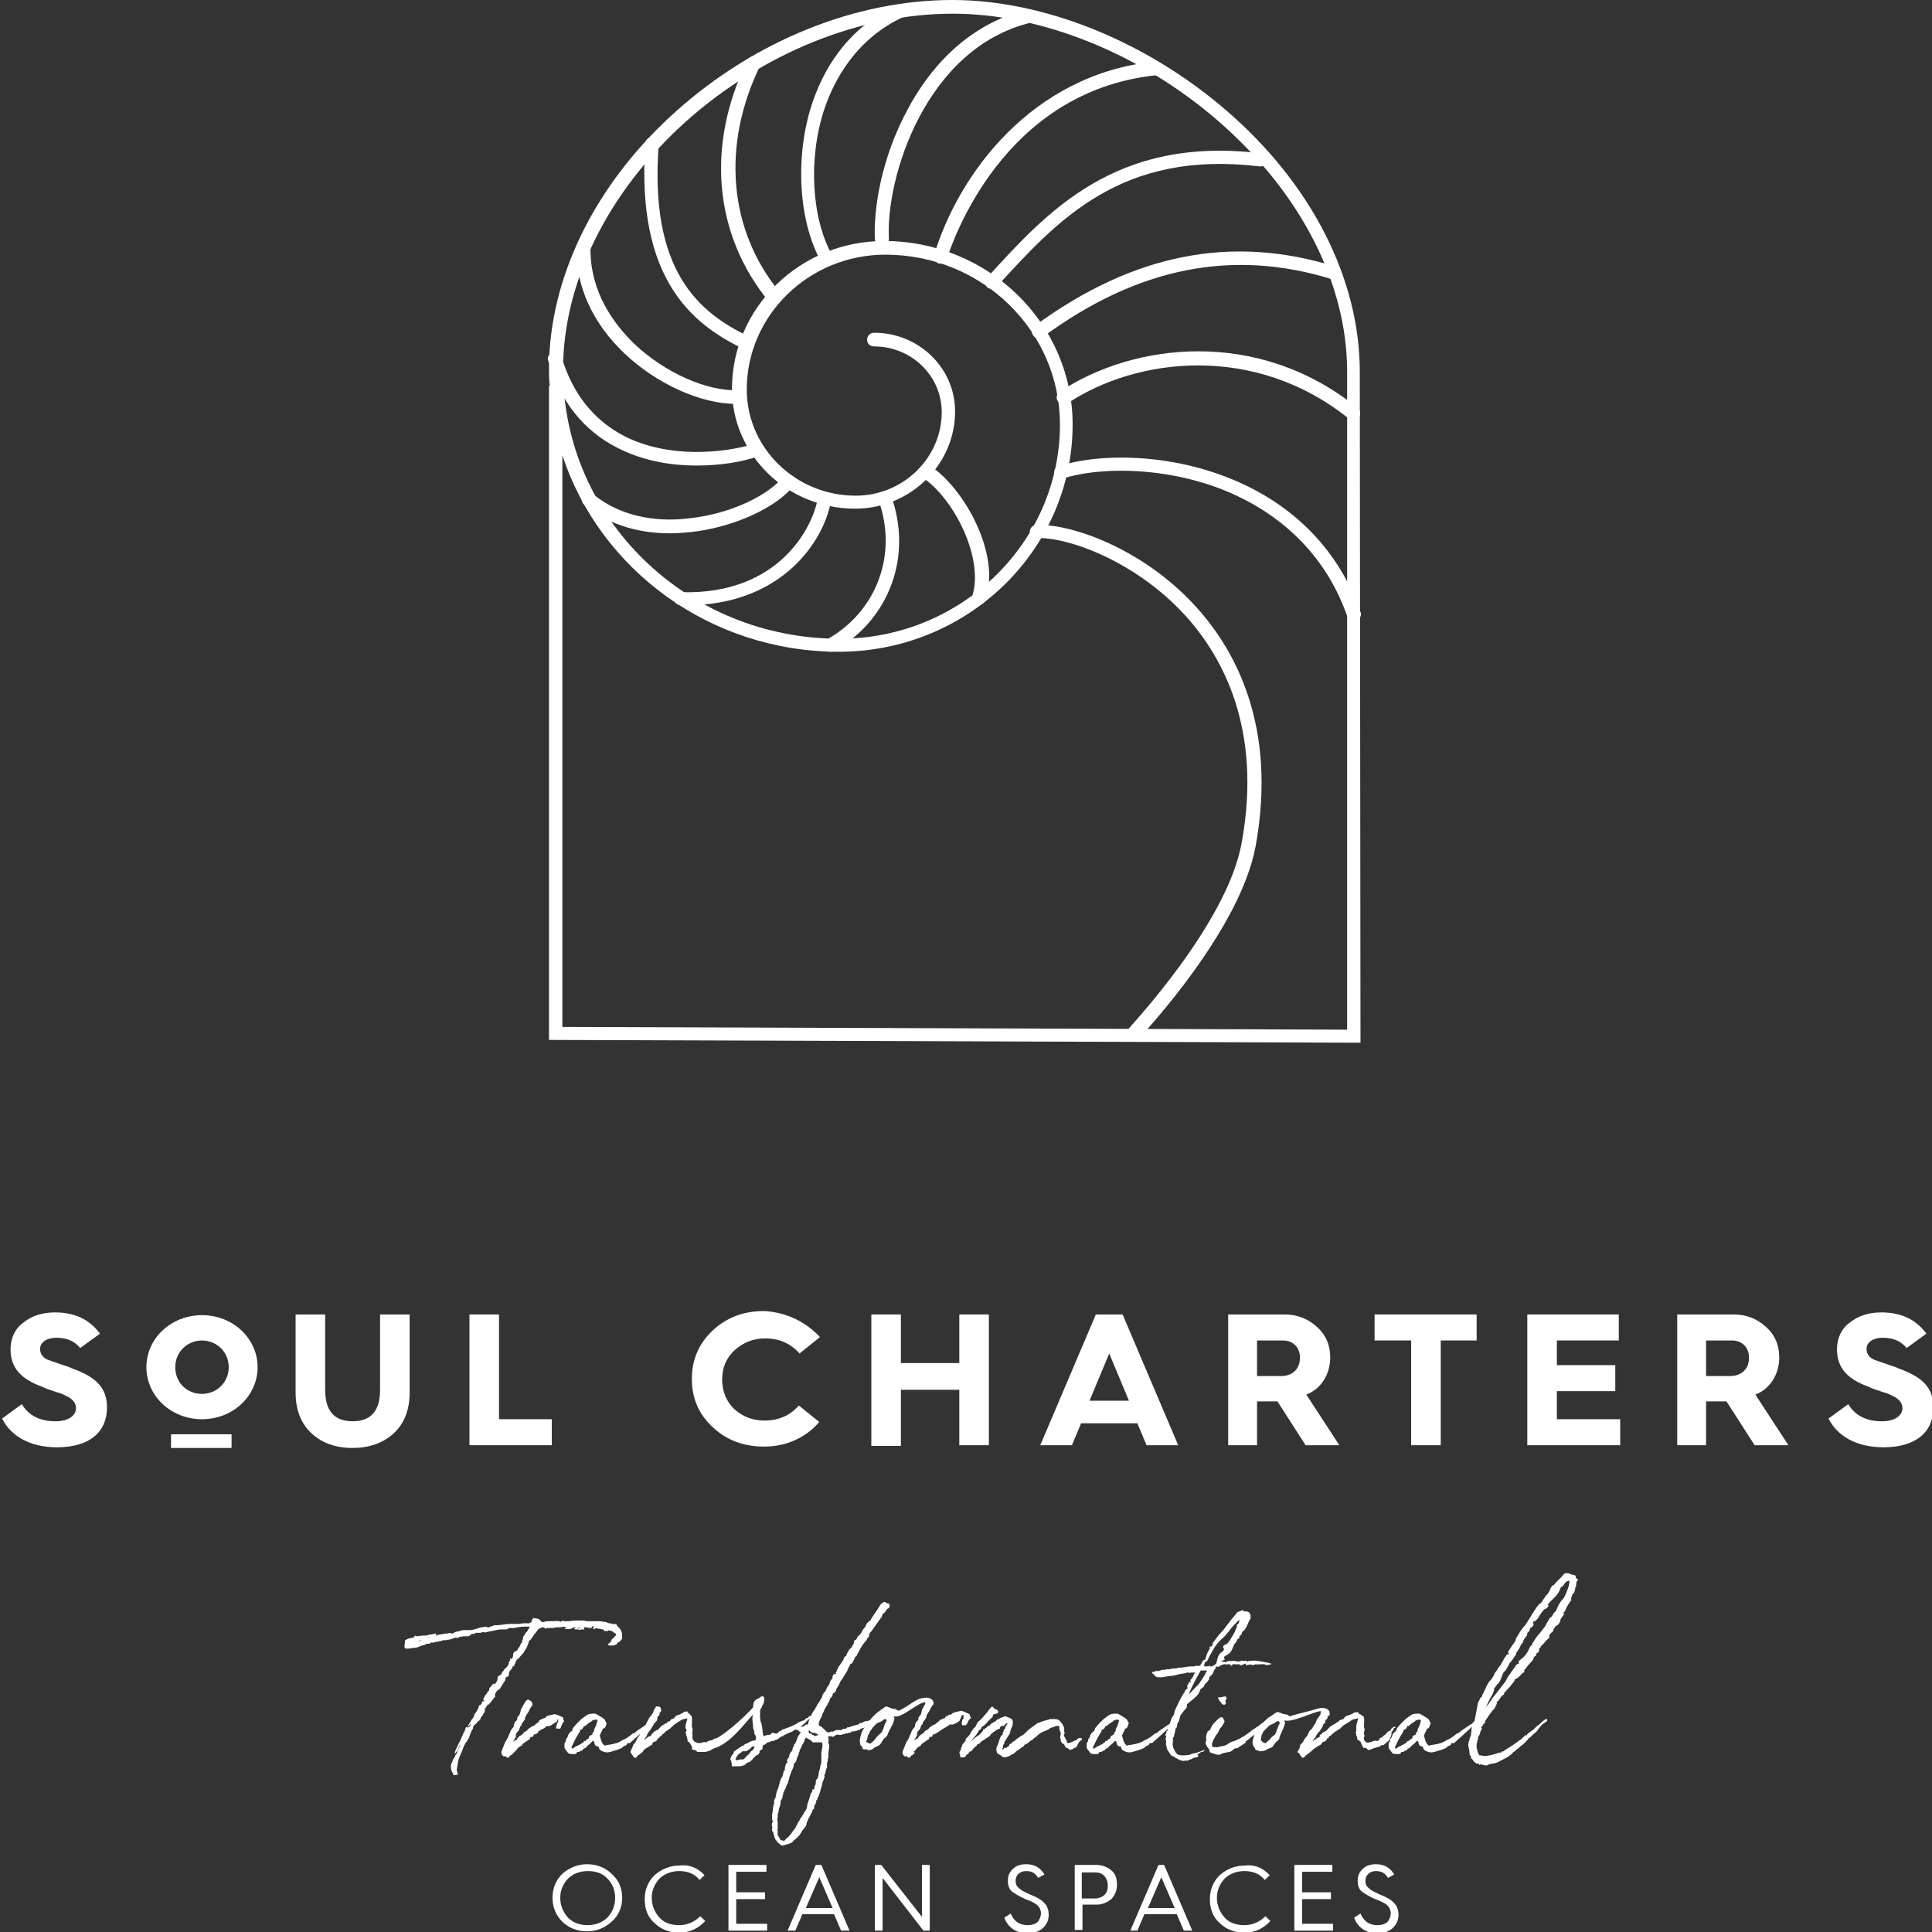 <svg width="201" height="201" viewBox="0 0 201 201" fill="none" xmlns="http://www.w3.org/2000/svg">
<rect x="0" y="0" width="201" height="201" fill="#333333" stroke="none"/>
<g clip-path="url(#clip0)">
<path d="M101.781 62.964C101.708 62.964 101.635 62.964 101.562 62.964C101.196 62.822 100.976 62.465 101.122 62.109C102.441 58.192 99.292 51.853 95.924 49.645C95.631 49.431 95.484 49.004 95.704 48.648C95.924 48.363 96.363 48.22 96.729 48.434C100.244 50.713 104.198 57.622 102.514 62.465C102.367 62.75 102.074 62.964 101.781 62.964Z" fill="white"/>
<path d="M86.331 67.807C86.111 67.807 85.819 67.665 85.745 67.451C85.526 67.095 85.672 66.668 86.038 66.525C91.237 63.605 93.434 57.622 91.384 51.995C91.237 51.639 91.457 51.212 91.823 51.14C92.189 50.998 92.628 51.212 92.702 51.568C94.972 57.836 92.555 64.46 86.77 67.736C86.551 67.807 86.478 67.807 86.331 67.807Z" fill="white"/>
<path d="M71.467 62.965C71.247 62.965 71.027 62.965 70.808 62.965C70.442 62.965 70.075 62.608 70.149 62.252C70.149 61.896 70.515 61.54 70.881 61.611C81.205 61.896 84.647 54.631 85.086 51.782C85.159 51.426 85.526 51.141 85.892 51.212C86.258 51.283 86.551 51.639 86.478 51.996C85.745 56.412 81.205 62.965 71.467 62.965Z" fill="white"/>
<path d="M69.709 55.485C66.927 55.485 63.559 54.844 60.776 52.494C60.483 52.28 60.41 51.781 60.703 51.496C60.996 51.212 61.435 51.14 61.728 51.425C64.95 54.061 68.977 54.274 71.76 53.918C76.299 53.42 80.107 51.354 81.425 49.645C81.645 49.36 82.084 49.288 82.45 49.502C82.743 49.716 82.817 50.143 82.597 50.499C80.839 52.779 76.373 54.844 71.979 55.343C71.247 55.414 70.515 55.485 69.709 55.485Z" fill="white"/>
<path d="M72.492 48.433C69.709 48.433 66.853 47.934 64.218 46.581C60.703 44.8 58.286 41.738 57.041 37.535C56.895 37.179 57.115 36.752 57.554 36.681C57.92 36.538 58.36 36.752 58.433 37.179C59.604 41.026 61.801 43.732 64.95 45.37C69.416 47.65 75.055 47.222 78.569 46.154C78.936 46.011 79.375 46.225 79.448 46.581C79.594 46.937 79.375 47.365 79.009 47.436C77.178 48.077 74.908 48.433 72.492 48.433Z" fill="white"/>
<path d="M76.592 42.023C72.931 42.023 68.318 39.958 64.95 36.752C61.655 33.618 59.897 29.772 59.971 25.784C59.971 25.427 60.337 25.142 60.703 25.071C61.069 25.071 61.435 25.427 61.435 25.784C61.362 30.342 63.851 33.69 65.975 35.755C69.124 38.747 73.517 40.741 76.885 40.599C77.251 40.599 77.617 40.883 77.617 41.24C77.617 41.596 77.325 41.952 76.958 41.952C76.812 42.023 76.665 42.023 76.592 42.023Z" fill="white"/>
<path d="M77.691 36.396C77.618 36.396 77.471 36.396 77.398 36.325C72.053 33.761 66.121 29.06 67.147 14.886C67.147 14.53 67.513 14.245 67.879 14.245C68.245 14.245 68.538 14.601 68.538 14.957C67.513 28.205 72.712 32.55 77.984 35.043C78.35 35.186 78.496 35.613 78.277 35.969C78.203 36.254 77.984 36.396 77.691 36.396Z" fill="white"/>
<path d="M80.546 31.625C80.327 31.625 80.107 31.553 79.961 31.34C74.249 24.36 73.444 15.029 77.764 6.268C77.91 5.912 78.35 5.77 78.716 5.912C79.082 6.054 79.228 6.482 79.082 6.838C75.055 15.1 75.787 23.932 81.132 30.414C81.352 30.699 81.352 31.126 80.986 31.411C80.839 31.553 80.693 31.625 80.546 31.625Z" fill="white"/>
<path d="M86.112 27.636C85.892 27.636 85.599 27.494 85.453 27.28C83.109 23.149 82.67 16.454 84.427 10.969C85.526 7.55 87.942 2.992 93.361 0.499C93.727 0.356 94.166 0.499 94.313 0.855C94.459 1.211 94.313 1.639 93.947 1.781C89.041 4.06 86.771 8.334 85.746 11.396C84.061 16.525 84.427 22.793 86.624 26.639C86.844 26.995 86.697 27.422 86.331 27.565C86.404 27.636 86.258 27.636 86.112 27.636Z" fill="white"/>
<path d="M91.75 25.57C91.384 25.57 91.091 25.285 91.017 24.929C90.871 21.724 91.676 16.453 94.459 11.325C96.509 7.479 100.39 2.564 106.907 0.997C107.273 0.926 107.713 1.139 107.786 1.496C107.859 1.852 107.639 2.279 107.273 2.35C96.29 4.986 92.116 18.519 92.482 24.858C92.482 25.214 92.189 25.57 91.75 25.57Z" fill="white"/>
<path d="M97.901 27.422C97.827 27.422 97.754 27.422 97.681 27.422C97.315 27.28 97.095 26.923 97.168 26.567C99.731 18.091 107.346 7.764 120.087 6.41C120.454 6.339 120.82 6.624 120.893 7.051C120.966 7.407 120.673 7.764 120.234 7.835C104.271 9.544 99.072 25.214 98.486 26.995C98.486 27.208 98.194 27.422 97.901 27.422Z" fill="white"/>
<path d="M103.173 30.058C103.026 30.058 102.806 29.987 102.733 29.916C102.44 29.631 102.44 29.203 102.66 28.918C108.957 22.009 116.06 14.103 131.217 15.955C131.583 16.026 131.876 16.383 131.803 16.739C131.73 17.095 131.364 17.38 130.998 17.308C116.646 15.599 110.056 22.864 103.685 29.844C103.539 29.987 103.392 30.058 103.173 30.058Z" fill="white"/>
<path d="M108.079 35.186C107.859 35.186 107.639 35.114 107.493 34.901C107.273 34.616 107.347 34.188 107.639 33.904C117.964 26.354 128.215 24.359 139.053 27.778C139.419 27.921 139.638 28.277 139.492 28.633C139.345 28.989 138.979 29.203 138.613 29.06C128.289 25.855 118.403 27.778 108.518 35.043C108.372 35.186 108.225 35.186 108.079 35.186Z" fill="white"/>
<path d="M140.81 43.734C140.663 43.734 140.517 43.663 140.37 43.591C130.558 35.685 118.257 37.181 111.081 41.953C110.788 42.167 110.275 42.096 110.056 41.739C109.836 41.455 109.909 40.956 110.275 40.742C117.891 35.685 130.851 34.047 141.249 42.452C141.542 42.665 141.615 43.164 141.322 43.449C141.176 43.663 140.956 43.734 140.81 43.734Z" fill="white"/>
<path d="M140.81 64.602C140.517 64.602 140.224 64.388 140.151 64.103C138.247 58.619 134.366 54.345 128.947 51.71C122.504 48.576 114.815 48.434 110.568 49.787C110.202 49.929 109.763 49.716 109.689 49.36C109.616 49.003 109.763 48.576 110.129 48.505C114.522 47.08 122.504 47.08 129.606 50.499C135.391 53.277 139.492 57.836 141.542 63.676C141.688 64.032 141.469 64.46 141.103 64.531C140.956 64.602 140.883 64.602 140.81 64.602Z" fill="white"/>
<path d="M118.037 108.192C117.891 108.192 117.671 108.121 117.525 107.979C117.232 107.694 117.232 107.267 117.452 106.982C117.525 106.839 127.63 96.155 129.167 87.751C131.364 75.856 127.19 68.306 123.309 64.032C118.037 58.263 110.935 55.841 107.859 55.984C107.493 55.984 107.127 55.699 107.127 55.343C107.127 54.987 107.42 54.63 107.786 54.63C111.227 54.417 118.843 56.981 124.408 63.106C128.508 67.594 132.902 75.571 130.632 88.035C129.021 96.796 118.989 107.48 118.55 107.979C118.477 108.121 118.257 108.192 118.037 108.192Z" fill="white"/>
<path d="M60.703 169.518H60.483C60.41 169.518 60.337 169.589 60.263 169.589C60.19 169.518 60.117 169.518 60.117 169.518C60.117 169.518 59.971 169.518 59.897 169.518C59.824 169.518 59.751 169.518 59.751 169.446C59.751 169.375 59.897 169.375 59.897 169.304H59.824C59.751 169.304 59.751 169.304 59.678 169.304C59.385 169.518 59.092 169.518 58.726 169.446C58.945 169.233 59.092 169.304 59.165 169.304C59.238 169.304 59.312 169.304 59.385 169.304H59.238C59.165 169.304 59.092 169.304 59.019 169.304C58.799 169.233 58.579 169.233 58.286 169.304C58.213 169.304 57.993 169.304 57.847 169.304C57.627 169.375 57.481 169.375 57.261 169.375C57.115 169.375 56.968 169.375 56.895 169.375L56.749 169.446C56.749 169.446 56.675 169.446 56.675 169.375C56.602 169.375 56.602 169.304 56.602 169.304C56.602 169.304 56.529 169.304 56.456 169.304C56.383 169.304 56.236 169.375 56.09 169.446C55.943 169.518 55.87 169.66 55.797 169.802C55.724 169.874 55.577 170.016 55.504 170.159C55.504 170.159 55.431 170.23 55.431 170.301L55.284 170.444C55.284 170.515 55.211 170.586 55.211 170.586C54.991 170.728 54.991 170.8 54.991 170.942C54.991 171.013 54.918 171.013 54.918 171.085C54.845 171.369 54.698 171.583 54.552 171.797L54.479 171.939C54.479 171.939 54.405 172.01 54.332 172.082C54.259 172.224 54.112 172.295 54.112 172.367C54.039 172.438 53.966 172.509 53.893 172.58C53.893 172.58 53.746 172.652 53.746 172.723L53.673 172.794C53.673 172.865 53.673 172.936 53.6 173.008V173.079C53.527 173.079 53.527 173.15 53.527 173.15C53.527 173.221 53.527 173.293 53.453 173.364L53.38 173.293C53.307 173.506 53.234 173.649 53.087 173.791C52.941 173.934 52.941 174.076 52.941 174.147C52.941 174.218 52.941 174.29 52.868 174.432H52.721C52.721 174.432 52.721 174.503 52.648 174.503C52.575 174.575 52.575 174.575 52.575 174.646C52.575 174.646 52.575 174.717 52.575 174.788L51.989 175.714L51.769 175.857C51.696 175.928 51.623 175.999 51.55 176.142C51.55 176.213 51.477 176.284 51.477 176.355C51.55 176.427 51.55 176.498 51.477 176.569L51.403 176.64C51.184 176.925 51.037 177.139 50.818 177.352H50.744C50.598 177.566 50.525 177.637 50.378 177.922L50.451 177.851C50.451 178.065 50.378 178.207 50.305 178.278C50.305 178.278 50.232 178.35 50.232 178.421L50.012 178.706C50.012 178.919 49.792 179.062 49.646 179.133V179.204L49.426 179.418C49.28 179.489 49.206 179.632 49.206 179.845C49.06 179.988 48.84 180.629 48.767 180.843C48.694 180.985 48.621 181.056 48.547 181.199C48.401 181.341 48.328 181.555 48.255 181.697L48.035 182.267C47.889 182.552 47.742 182.908 47.669 183.193L47.522 184.119C47.522 184.119 47.522 184.119 47.522 184.261C47.596 184.333 47.596 184.404 47.596 184.475L47.669 184.618L47.303 184.689C47.303 184.689 47.156 184.689 47.156 184.618V184.546C46.937 184.261 46.863 183.905 46.937 183.549C46.937 183.478 47.01 183.407 47.01 183.407C47.083 183.264 47.083 183.051 47.23 182.908C47.303 182.766 47.376 182.694 47.376 182.623C47.376 182.552 47.522 182.481 47.522 182.41L47.669 181.982C47.742 181.84 47.815 181.697 47.889 181.555C47.815 181.555 47.815 181.555 47.815 181.626C47.742 181.697 47.742 181.697 47.742 181.768L47.596 182.053C47.596 182.196 47.449 182.267 47.376 182.41H47.303L47.376 182.125C47.522 181.84 47.669 181.484 47.815 181.199C47.962 180.985 48.181 180.273 48.328 180.13L48.401 179.917C48.401 179.845 48.474 179.703 48.474 179.703C48.474 179.703 48.547 179.703 48.621 179.703C48.694 179.703 48.767 179.703 48.914 179.56L48.987 179.276C48.987 179.347 48.914 179.347 48.914 179.347C48.914 179.489 48.767 179.56 48.621 179.632C48.694 179.489 48.84 179.347 48.84 179.276L48.987 179.062C49.06 178.919 49.06 178.848 49.133 178.848C49.206 178.706 49.353 178.563 49.353 178.35L49.573 178.065L49.792 177.637C49.792 177.566 49.792 177.495 49.866 177.424C50.085 177.352 50.158 177.21 50.158 176.996H50.378C50.378 176.996 50.378 176.925 50.305 176.854C50.232 176.783 50.305 176.711 50.378 176.569C50.451 176.355 50.598 176.284 50.671 176.142C50.671 176.07 50.818 175.928 50.891 175.857V175.714L50.964 175.572C50.964 175.572 51.037 175.501 51.11 175.429C51.184 175.287 51.257 175.216 51.403 175.144L51.477 175.216C51.403 175.287 51.403 175.287 51.403 175.358C51.403 175.358 51.477 175.287 51.477 175.216C51.696 175.002 51.769 174.788 51.769 174.575V174.503C51.843 174.432 51.769 174.432 51.843 174.361C51.916 174.361 51.916 174.361 51.989 174.29L52.136 174.219C52.209 174.076 52.209 174.005 52.282 173.934C52.355 173.862 52.428 173.791 52.428 173.72C52.575 173.577 52.648 173.506 52.794 173.364C52.794 173.293 52.868 173.293 52.868 173.221C52.941 173.079 52.941 173.008 52.941 172.936L53.014 172.794L53.087 172.723C53.014 172.509 53.087 172.509 53.234 172.58H53.307C53.307 172.58 53.307 172.509 53.307 172.438C53.38 172.367 53.38 172.295 53.38 172.224C53.38 172.082 53.38 172.01 53.453 171.939C53.453 171.868 53.527 171.797 53.673 171.797C53.746 171.726 53.893 171.654 53.893 171.512C54.112 171.298 54.112 171.156 54.186 171.013L54.332 170.8C54.332 170.728 54.332 170.728 54.332 170.657C54.405 170.586 54.405 170.515 54.405 170.444C54.405 170.301 54.405 170.23 54.479 170.23C54.552 170.087 54.625 170.016 54.698 169.874L54.845 169.731C54.918 169.518 55.065 169.375 55.138 169.233C54.918 169.233 54.625 169.233 54.479 169.233C54.186 169.233 53.82 169.304 53.453 169.375C53.453 169.375 53.307 169.375 53.234 169.375C53.234 169.375 53.161 169.375 53.087 169.375C53.014 169.375 53.014 169.375 52.941 169.375C52.794 169.518 52.721 169.518 52.575 169.518C52.428 169.518 52.282 169.518 52.062 169.518C51.55 169.589 51.037 169.731 50.598 169.802C50.525 169.874 50.378 169.802 50.305 169.802H50.232H50.158C50.085 169.874 50.012 169.874 49.939 169.874C49.865 169.874 49.866 169.874 49.719 169.874C49.646 169.874 49.573 169.874 49.499 169.874C49.499 169.874 49.426 169.945 49.28 170.016C49.133 169.874 48.987 170.087 48.767 170.23H48.474C48.328 170.23 48.108 170.23 47.962 170.301C47.889 170.23 47.742 170.301 47.742 170.372C47.669 170.372 47.522 170.444 47.449 170.372H47.376C47.156 170.444 46.863 170.586 46.644 170.586L46.278 170.657C46.204 170.586 46.058 170.657 45.911 170.728H45.765C45.765 170.728 45.619 170.8 45.545 170.8H45.399L45.179 170.871C45.106 170.871 44.959 170.942 44.886 170.871C44.813 170.871 44.813 170.871 44.813 170.942C44.667 171.013 44.593 171.013 44.374 171.013C44.374 171.013 44.3 171.013 44.3 171.085C44.227 171.085 44.154 171.156 44.081 171.156C43.934 171.156 43.715 171.298 43.642 171.298C43.495 171.369 43.275 171.441 43.129 171.441H42.909C42.763 171.512 42.616 171.512 42.397 171.512C42.104 171.583 42.031 171.369 42.104 171.085V171.013C42.104 170.942 42.177 170.8 42.104 170.8C42.104 170.728 42.177 170.586 42.25 170.586C42.397 170.515 42.543 170.444 42.69 170.444L42.909 170.372V170.444L43.056 170.301C43.129 170.301 43.129 170.301 43.129 170.159L43.349 170.23H43.422C43.642 170.159 43.715 170.23 43.934 170.159H44.227C44.374 170.159 44.667 170.087 44.593 170.087L45.033 170.016C45.106 170.016 45.179 169.945 45.326 169.945L45.399 170.087L45.252 170.23C45.106 170.23 44.959 170.301 44.74 170.301H44.593C44.593 170.301 44.52 170.372 44.447 170.372C44.374 170.372 44.447 170.372 44.447 170.372L45.106 170.23L45.399 170.159C45.472 170.159 45.545 170.087 45.545 170.087L45.985 170.016C46.058 170.016 46.204 169.945 46.424 169.945H46.571C46.717 169.874 46.863 169.874 47.01 169.945C47.01 169.945 47.156 169.945 47.23 169.874C47.23 169.874 47.303 169.802 47.376 169.802C47.522 169.731 47.742 169.731 47.889 169.66L48.181 169.589C48.328 169.589 48.621 169.589 48.84 169.589C49.06 169.589 49.426 169.518 49.573 169.446L50.085 169.304C50.232 169.304 50.451 169.233 50.598 169.233C50.744 169.304 50.744 169.304 50.744 169.375C50.891 169.233 51.037 169.233 51.257 169.161L51.403 169.09C51.916 169.09 52.355 169.019 52.868 168.948C52.941 169.019 53.014 168.948 53.014 168.948C53.234 168.948 53.38 168.948 53.527 168.948C53.673 168.948 53.893 168.948 54.039 168.948C54.259 168.877 54.625 168.877 54.845 168.877C54.991 168.948 55.065 168.877 55.138 168.805H55.284C55.284 168.663 55.284 168.592 55.504 168.307C55.577 168.378 55.724 168.378 55.797 168.378C55.943 168.378 56.09 168.449 56.236 168.592C56.309 168.734 56.383 168.805 56.602 168.734C56.822 168.663 56.968 168.663 57.188 168.663C57.334 168.663 57.554 168.663 57.7 168.663C57.774 168.663 57.92 168.592 58.067 168.663H58.213C58.213 168.663 58.286 168.663 58.286 168.734C58.286 168.734 58.359 168.734 58.433 168.663C58.506 168.592 58.652 168.592 58.652 168.663H59.312C59.531 168.592 59.897 168.592 60.117 168.592H60.41C60.556 168.592 60.849 168.592 60.996 168.663C61.069 168.663 61.215 168.663 61.288 168.663H61.801C61.947 168.663 62.094 168.663 62.167 168.663C62.314 168.663 62.533 168.663 62.826 168.734C62.826 168.734 62.899 168.734 62.973 168.734L63.339 168.877C63.412 168.877 63.558 168.877 63.705 168.948C63.851 169.019 64.071 168.877 64.144 169.019L64.218 169.161C64.364 169.304 64.584 169.518 64.657 169.731C64.73 169.874 64.73 170.159 64.73 170.444C64.657 170.657 64.51 170.728 64.364 170.871C64.291 170.871 64.218 170.871 64.218 170.871C64.364 171.227 63.192 171.298 63.266 171.085C63.266 171.013 63.485 170.871 63.485 170.871C63.485 170.8 63.778 170.657 63.558 170.657L63.778 170.444L63.925 170.301C63.998 170.23 64.071 170.159 64.071 170.087C64.144 170.016 64.071 170.016 64.071 169.945H63.998C63.925 169.874 63.778 169.802 63.705 169.731L63.632 169.66C63.412 169.66 63.412 169.66 63.339 169.589C63.266 169.66 63.266 169.66 63.119 169.731C63.119 169.66 63.119 169.66 63.046 169.66C62.973 169.731 62.826 169.731 62.826 169.589C62.826 169.589 62.826 169.518 62.68 169.518C62.606 169.518 62.46 169.446 62.24 169.446C62.094 169.375 62.021 169.375 61.728 169.518V169.375C61.728 169.304 61.728 169.233 61.801 169.161C61.728 169.161 61.655 169.161 61.508 169.375H61.435C61.362 169.375 61.215 169.375 61.069 169.304H60.922C60.849 169.304 60.776 169.304 60.776 169.233C60.776 169.589 60.703 169.66 60.703 169.518ZM44.081 170.586C43.934 170.657 43.788 170.657 43.642 170.657L43.495 170.8C43.495 170.8 43.568 170.8 43.568 170.728C43.788 170.657 43.934 170.657 44.081 170.586ZM44.374 170.444L44.154 170.586L44.374 170.444ZM57.92 179.133L57.774 179.204L57.554 179.347L57.334 179.489L57.188 179.56C57.188 179.56 57.041 179.632 56.895 179.56C56.749 179.703 56.675 179.774 56.529 179.845C56.309 179.917 56.163 180.059 56.016 180.13C55.87 180.273 56.163 180.201 55.943 180.273L55.87 180.344L55.504 180.486V180.558C55.504 180.629 55.504 180.629 55.357 180.7C55.211 180.7 55.138 180.771 55.138 180.843V180.914L54.405 181.412L54.332 181.484V181.555L54.112 181.697L53.893 181.84L53.746 182.053L53.527 182.267L53.453 182.338L53.307 182.481C53.307 182.552 53.307 182.552 53.087 182.623L52.941 182.837C52.794 182.908 52.721 182.837 52.648 182.766L52.575 182.694C52.575 182.694 52.502 182.694 52.428 182.766C52.355 182.694 52.282 182.623 52.209 182.552C52.209 182.552 52.209 182.552 52.209 182.481C52.136 182.41 52.136 182.267 52.209 182.125L52.575 181.199C52.721 181.056 52.794 180.843 52.868 180.7C52.941 180.486 53.087 180.201 53.161 179.988L53.453 179.632C53.453 179.632 53.453 179.56 53.453 179.489C53.453 179.418 53.527 179.347 53.527 179.276V179.204L53.746 178.991C53.82 178.919 53.82 178.777 53.82 178.706C53.82 178.635 53.893 178.635 53.893 178.563C54.112 178.421 54.112 178.136 54.186 177.922C54.186 177.851 54.259 177.709 54.332 177.637C54.405 177.424 54.479 177.352 54.552 177.21L54.698 176.996C54.845 176.783 54.991 176.783 55.138 176.925C55.284 176.996 55.357 177.068 55.357 177.139C55.431 177.352 55.357 177.424 55.357 177.495C55.211 177.566 55.211 177.709 55.138 177.78C55.065 177.851 55.065 177.922 55.065 177.922L54.918 178.207C54.845 178.278 54.772 178.421 54.698 178.563C54.625 178.635 54.625 178.706 54.625 178.848C54.479 179.062 54.405 179.204 54.259 179.347V179.418C54.259 179.489 54.259 179.56 54.186 179.56C54.112 179.56 54.112 179.703 54.039 179.845C54.039 179.988 53.893 180.13 53.746 180.273C53.746 180.273 53.746 180.344 53.673 180.415V180.486C53.673 180.558 53.673 180.558 53.673 180.629C53.673 180.7 53.6 180.629 53.673 180.7C53.6 180.843 53.527 180.914 53.453 181.056L53.38 181.199L53.6 181.056C53.746 181.056 53.82 180.914 53.82 180.843L54.039 180.629C54.186 180.558 54.405 180.415 54.479 180.273C54.479 180.201 54.552 180.201 54.698 180.13C54.845 180.059 54.918 179.917 54.991 179.845C55.138 179.774 55.357 179.56 55.504 179.56C55.65 179.489 55.724 179.347 55.87 179.276C56.09 179.133 56.09 179.062 56.09 178.991C56.236 178.919 56.309 178.848 56.383 178.848L56.529 178.777L56.749 178.706C56.749 178.635 56.895 178.563 56.968 178.492C56.968 178.492 56.968 178.492 57.041 178.492L57.627 178.35C57.7 178.35 57.847 178.35 57.993 178.421C58.14 178.492 58.359 178.563 58.506 178.635C58.579 178.706 58.652 178.706 58.579 178.777V178.848C58.652 178.991 58.726 179.133 58.652 179.133L58.506 179.276V179.347C58.433 179.489 58.359 179.632 58.359 179.703L58.286 179.845C58.213 179.845 57.92 179.845 57.92 179.845C57.847 179.774 57.847 179.703 57.847 179.632C57.92 179.56 57.92 179.489 57.92 179.418C57.993 179.276 57.993 179.204 58.067 179.133C58.067 179.062 58.067 178.919 58.067 178.919V178.777L57.92 179.133ZM62.753 179.845C62.68 179.845 62.68 179.845 62.68 179.988C62.606 180.13 62.533 180.201 62.533 180.273C62.387 180.486 62.387 180.629 62.46 180.771C62.533 180.985 62.533 181.199 62.68 181.341C62.68 181.484 62.826 181.484 62.826 181.555C62.899 181.626 62.973 181.626 63.046 181.555C63.119 181.555 63.119 181.555 63.119 181.555C63.632 181.484 64.071 181.412 64.51 181.199C64.73 180.985 65.023 181.056 65.828 180.344C65.975 180.344 66.048 180.273 66.121 180.201C66.341 179.988 66.853 179.703 67.22 179.418C67.439 179.418 67.586 178.991 67.879 178.919C67.952 178.777 68.098 178.706 68.245 178.635V178.706L68.025 179.062L67.732 179.347L66.487 180.486L65.535 181.341H65.462C65.389 181.341 65.243 181.341 65.243 181.412C65.243 181.484 65.096 181.626 65.023 181.626C64.95 181.626 64.803 181.697 64.73 181.84C64.291 182.053 63.925 182.125 63.485 182.267C63.192 182.338 62.973 182.338 62.68 182.196C62.533 182.125 62.314 182.053 62.314 181.768C62.314 181.768 62.24 181.697 62.167 181.697C61.874 181.626 61.874 181.484 61.801 181.199C61.801 181.127 61.728 181.127 61.728 181.127C61.655 181.127 61.655 181.127 61.581 181.199C61.435 181.412 61.142 181.555 60.996 181.768L60.922 181.84L60.776 181.911C60.703 181.911 60.63 182.053 60.556 182.125C60.556 182.125 60.41 182.125 60.337 182.196C60.337 182.267 60.19 182.267 60.117 182.267C60.044 182.267 59.971 182.338 59.971 182.41C59.971 182.481 59.897 182.481 59.824 182.481C59.531 182.481 59.165 182.552 59.019 182.267C58.945 182.125 58.726 181.982 58.726 181.768C58.726 181.626 58.726 181.484 58.726 181.412C58.726 181.27 58.872 181.199 58.872 181.127C58.872 181.056 58.872 181.056 58.872 180.985C58.945 180.843 59.092 180.7 59.092 180.558C59.165 180.344 59.312 180.201 59.531 180.059C59.531 179.917 59.604 179.774 59.678 179.703C59.897 179.418 60.19 179.133 60.483 178.848L61.069 178.421C61.288 178.278 61.655 178.278 61.874 178.278C62.167 178.35 62.387 178.563 62.68 178.706C62.68 178.706 62.68 178.777 62.753 178.777C62.973 178.848 62.973 179.133 63.119 179.276C63.046 179.418 63.046 179.774 62.753 179.845ZM62.167 178.991C62.094 178.919 61.947 178.848 61.874 178.919C61.801 178.991 61.581 178.919 61.508 179.133C61.362 179.133 61.288 179.276 61.142 179.347C60.996 179.418 60.922 179.56 60.922 179.56C60.776 179.56 60.776 179.56 60.703 179.632C60.703 179.774 60.556 179.917 60.483 179.917C60.337 179.988 60.337 179.988 60.337 180.13L60.117 180.486C59.897 180.843 59.678 181.27 59.458 181.768C59.458 181.84 59.458 181.911 59.604 181.911C59.678 181.911 59.678 181.84 59.678 181.84C59.971 181.626 60.337 181.555 60.556 181.341L60.703 181.27C60.703 181.199 60.703 181.127 60.849 181.127H60.922C60.922 180.985 61.069 180.985 61.142 180.914C61.215 180.914 61.288 180.771 61.288 180.7C61.288 180.629 61.362 180.558 61.435 180.558C61.435 180.558 61.508 180.486 61.581 180.486C61.655 180.415 61.655 180.344 61.655 180.273C61.728 180.201 61.874 180.059 61.801 180.059C61.801 179.845 61.947 179.703 62.021 179.489L62.167 178.991ZM59.971 169.375C60.117 169.446 60.19 169.446 60.41 169.375C60.263 169.304 60.19 169.375 60.117 169.375H59.971ZM60.63 181.697C60.63 181.768 60.63 181.84 60.63 181.84C60.63 181.768 60.703 181.768 60.703 181.768C60.703 181.697 60.703 181.697 60.63 181.697ZM78.569 181.056C78.643 180.985 78.643 180.985 78.643 180.914V180.843V180.771V180.629C78.643 180.629 78.569 180.558 78.569 180.486C78.496 180.415 78.423 180.344 78.496 180.201L78.35 179.774C78.35 179.774 78.35 179.703 78.35 179.632L78.276 178.919C78.276 178.848 78.276 178.492 78.35 178.35C77.325 179.489 75.933 181.412 74.249 181.911L74.103 181.982L73.883 182.125C73.663 182.196 73.444 182.267 73.297 182.267H73.078C72.931 182.267 72.858 182.267 72.638 182.267H72.565C72.565 182.267 72.492 182.267 72.492 182.196L72.419 182.125C72.419 182.125 72.419 182.125 72.345 182.125C72.345 182.125 72.345 182.053 72.272 182.053C72.272 182.053 72.199 182.053 72.052 182.053C72.052 181.982 71.979 181.982 71.979 181.911C72.052 181.84 71.979 181.768 71.979 181.697L71.76 181.341C71.686 181.27 71.686 181.199 71.54 181.199V181.056L71.467 180.7L71.393 180.558C71.393 180.415 71.393 180.344 71.32 180.273C71.32 180.201 71.32 180.201 71.393 180.13C71.467 179.988 71.393 179.917 71.32 179.774V179.56C71.32 179.347 71.613 178.706 71.467 178.777L71.174 178.848C71.027 178.848 70.808 178.991 70.808 178.991L70.368 179.276L70.075 179.489L69.929 179.632L69.709 179.845L69.563 179.917C69.49 179.988 69.197 180.273 69.416 179.988L69.05 180.344C68.977 180.415 68.904 180.415 68.831 180.558C68.757 180.629 68.684 180.629 68.611 180.7V180.771C68.538 180.843 68.465 180.843 68.465 180.843C68.465 180.843 68.391 180.914 68.391 180.985C68.318 181.056 68.245 181.199 68.098 181.199C68.025 181.27 67.879 181.199 67.879 181.412V181.484C67.659 181.626 67.513 181.697 67.293 181.84L67.073 181.982L66.927 182.125V182.196C66.78 182.338 66.707 182.409 66.487 182.552C66.341 182.623 66.341 182.694 66.268 182.766C66.195 182.908 65.975 182.908 65.902 182.766C65.828 182.623 65.828 182.623 65.755 182.552L65.609 182.338C65.609 182.267 65.609 182.267 65.609 182.196C65.682 182.053 65.755 181.84 65.828 181.697C65.902 181.555 65.902 181.484 65.902 181.484L66.048 181.341L66.121 181.199C66.195 181.127 66.268 180.914 66.341 180.771C66.341 180.771 66.341 180.7 66.414 180.7L66.487 180.629C66.561 180.486 66.634 180.201 66.707 180.13L66.78 180.059C66.853 179.988 66.853 179.917 66.927 179.845L67.146 179.489C67.22 179.347 67.293 179.204 67.366 179.062L67.513 178.777L67.659 178.563L67.805 178.421C67.805 178.35 67.805 178.35 67.805 178.35L67.879 178.278C67.952 178.207 67.952 178.136 67.952 178.136C67.952 178.065 68.025 177.993 68.025 177.922L68.098 177.78L68.245 177.637H68.172C68.245 177.495 68.318 177.495 68.391 177.566C68.538 177.495 68.684 177.566 68.757 177.709V177.78V177.851C68.831 177.922 68.757 178.065 68.757 178.065C68.684 178.136 68.611 178.207 68.611 178.278V178.421L68.391 178.635C68.391 178.635 68.391 178.706 68.391 178.777C68.391 178.991 68.245 179.133 68.172 179.204C68.025 179.276 68.025 179.418 67.952 179.489L67.879 179.632C67.879 179.632 67.805 179.774 67.732 179.845L67.659 179.988C67.513 180.13 67.366 180.344 67.293 180.558V180.629C67.146 180.7 67.146 180.843 67.073 180.914L67 181.056L67.146 180.914L67.439 180.7C67.513 180.7 67.439 180.629 67.659 180.629L67.732 180.558C67.732 180.558 67.805 180.486 67.805 180.415C67.805 180.344 67.879 180.344 67.952 180.344C67.952 180.201 68.025 180.13 68.098 180.13H68.172C68.172 180.059 68.318 179.988 68.391 179.988C68.391 179.988 68.538 179.917 68.611 179.774C68.684 179.703 68.757 179.632 68.831 179.56L69.05 179.418C69.124 179.347 69.197 179.347 69.197 179.347L69.27 179.276H69.343L69.49 179.133C69.49 179.133 69.563 179.062 69.709 179.062C69.709 178.919 69.856 178.848 69.929 178.848L70.075 178.777H70.149C70.149 178.777 70.149 178.777 70.149 178.706L70.295 178.563C70.368 178.492 70.442 178.421 70.588 178.421L71.027 178.207C71.174 178.065 71.32 178.065 71.393 178.065H71.467H71.54C71.613 178.136 71.467 178.207 71.54 178.207H71.613C71.686 178.278 71.76 178.278 71.76 178.35L71.906 178.492C72.052 178.563 71.979 179.276 71.979 179.418C71.979 179.489 71.979 179.56 71.979 179.632L72.052 179.845V180.13C71.979 180.273 72.052 180.415 72.052 180.486V180.558C71.979 180.843 72.126 181.127 72.272 181.199C72.492 181.341 72.638 181.341 72.785 181.341C72.931 181.341 73.004 181.341 73.078 181.27C73.151 181.27 73.297 181.199 73.444 181.27C73.517 181.27 73.59 181.199 73.59 181.199C73.663 181.127 73.737 181.127 73.737 181.127C73.883 181.056 73.956 181.056 74.103 181.056C74.103 181.056 74.103 181.056 74.176 180.985C74.249 180.914 74.396 180.843 74.542 180.843C75.274 180.486 76.958 179.133 78.35 177.637V177.495C78.423 177.281 78.276 176.925 79.009 176.64C79.741 175.999 79.521 177.352 79.302 177.424C79.302 177.566 79.228 177.637 79.155 177.78C79.082 177.851 79.082 177.993 79.082 177.993C79.082 178.207 79.009 178.919 79.228 179.347L79.302 179.774L79.375 180.415L79.448 180.629C79.668 180.558 79.814 180.486 79.961 180.486H80.107L80.327 180.273H80.4L80.62 180.344H80.839C80.912 180.344 80.986 180.201 81.059 180.13C81.132 180.059 81.205 180.13 81.279 180.059C81.352 179.917 81.425 179.917 81.498 179.917C82.45 179.56 82.45 179.56 82.963 179.276C82.963 179.204 83.549 178.991 83.622 178.991C83.695 178.919 83.768 178.919 83.841 178.777L84.061 178.706C84.061 178.706 84.134 178.563 84.208 178.563L84.354 178.492C84.501 178.421 84.574 178.492 84.574 178.492C84.427 178.706 84.354 178.706 84.281 178.777L84.134 178.919H84.061C83.988 179.062 83.622 179.347 83.402 179.56L83.183 179.632C83.183 179.632 83.109 179.703 83.036 179.703C83.036 179.703 82.963 179.703 82.963 179.774L82.45 180.13L82.304 180.201C82.231 180.201 82.157 180.273 82.084 180.273L81.498 180.558V180.629H81.352C81.205 180.7 81.059 180.843 80.839 180.985C80.766 180.985 80.62 180.985 80.546 181.127H80.254C80.18 181.199 80.034 181.27 79.887 181.27L79.741 181.341C79.741 181.412 79.668 181.412 79.594 181.484H79.668C79.594 181.484 79.448 181.555 79.375 181.555C79.375 181.626 79.375 181.626 79.375 181.697L79.302 181.84L79.375 181.911C79.302 181.911 79.302 181.982 79.302 181.982L79.082 182.125H79.009C79.082 182.267 79.009 182.409 78.862 182.552L78.569 182.694V182.766C78.496 182.837 78.423 182.837 78.35 182.908V182.979L78.13 183.193C78.057 183.264 77.984 183.335 77.91 183.335L77.691 183.407L77.544 183.549C77.544 183.62 77.544 183.62 77.471 183.62C77.325 183.692 77.032 183.763 76.885 183.763H76.812C76.739 183.763 76.665 183.763 76.592 183.763H76.446H76.153C76.153 183.763 76.08 183.62 76.153 183.549L76.08 183.335V183.193C76.007 183.122 75.933 182.979 76.007 182.908L76.08 182.766C76.08 182.694 76.153 182.552 76.299 182.481V182.41L76.373 182.196L76.519 182.125C76.666 181.982 76.812 181.911 77.032 181.768C77.032 181.768 77.178 181.626 77.251 181.626C77.325 181.626 77.325 181.626 77.398 181.555L77.544 181.412C77.544 181.412 77.618 181.412 77.691 181.412L77.764 181.341L78.203 181.127L78.569 181.056ZM78.496 181.697C78.496 181.626 78.496 181.626 78.496 181.697H78.276L78.057 181.911C77.984 181.982 77.91 182.053 77.837 182.053L77.764 182.125C77.764 182.125 77.691 182.196 77.471 182.196H77.325C77.251 182.196 77.178 182.196 77.105 182.338L76.958 182.41C76.812 182.481 76.665 182.766 76.592 182.837L76.519 183.051L76.592 183.122C76.665 183.122 76.812 183.122 76.958 183.051H77.178H77.251C77.325 183.051 77.471 182.979 77.544 182.837C77.618 182.766 77.837 182.552 77.984 182.41L78.13 182.196L78.35 182.053V181.982C78.496 181.84 78.496 181.768 78.496 181.697ZM82.743 179.845V179.703V179.632C82.743 179.632 82.743 179.632 82.816 179.632C82.89 179.56 82.963 179.56 83.036 179.56C83.109 179.56 83.475 179.703 83.475 179.632C83.622 179.632 83.695 179.56 83.841 179.418H84.061C84.061 179.204 84.208 178.777 84.427 178.635C84.427 178.421 84.427 178.278 84.574 178.136C84.647 177.993 84.647 177.922 84.793 177.851C84.793 177.709 84.867 177.637 84.94 177.566C84.94 177.495 85.013 177.424 85.013 177.352C85.159 177.21 85.233 177.068 85.306 176.925L85.526 176.569C85.526 176.427 85.599 176.284 85.672 176.213V176.142C85.819 176.07 85.819 175.928 85.892 175.928L85.965 175.714L86.038 175.643C86.038 175.501 86.111 175.429 86.185 175.429C86.185 175.358 86.258 175.216 86.331 175.144C86.258 175.144 86.331 175.073 86.331 175.002L86.404 174.86C86.551 174.646 86.624 174.646 86.624 174.575C86.551 174.432 86.697 174.29 86.697 174.219L86.844 174.147H86.99C86.99 174.147 86.99 174.076 86.917 174.005C86.99 173.934 86.99 173.934 87.063 173.862C87.063 173.862 87.063 173.72 87.137 173.649C87.137 173.577 87.21 173.435 87.283 173.364L87.722 172.723L87.796 172.509C87.869 172.367 87.942 172.295 88.015 172.295L88.088 172.153C88.088 172.01 88.162 171.939 88.235 171.868C88.235 171.797 88.308 171.654 88.455 171.512C88.528 171.441 88.674 171.369 88.674 171.227L88.821 171.013V170.942C88.821 170.942 88.894 170.871 88.821 170.8L88.894 170.657C89.114 170.586 89.114 170.515 89.187 170.372C89.187 170.372 89.187 170.301 89.26 170.23C89.406 170.159 89.48 170.016 89.553 169.945C89.699 169.731 89.773 169.518 89.846 169.446C89.992 169.304 90.066 169.233 90.139 168.948L90.358 168.734C90.358 168.663 90.432 168.663 90.578 168.592C90.578 168.592 90.578 168.592 90.578 168.52L90.798 168.164L91.237 167.523C91.457 167.238 91.53 166.882 91.969 166.669H92.116C92.189 166.811 92.262 166.811 92.409 166.811C92.482 166.811 92.555 166.953 92.555 167.025V167.096C92.555 167.238 92.482 167.31 92.335 167.381C92.189 167.452 92.189 167.523 92.189 167.594C92.043 167.737 91.969 167.808 91.896 167.879C91.823 167.951 91.823 167.879 91.75 168.164C91.75 168.236 91.677 168.307 91.603 168.378L90.798 169.518L90.651 169.731C90.578 169.731 90.505 169.874 90.432 170.016V170.159C90.432 170.23 90.358 170.372 90.212 170.444V170.515L90.139 170.657C89.846 170.942 89.626 171.298 89.48 171.583L89.333 171.868L89.187 172.082V172.153C89.114 172.224 89.114 172.367 88.967 172.367L88.894 172.58C88.748 172.865 88.674 173.008 88.601 173.079C88.455 173.079 88.455 173.15 88.455 173.15C88.381 173.364 88.308 173.435 88.235 173.577C88.235 173.649 88.162 173.72 88.162 173.791C88.015 174.076 87.796 174.361 87.649 174.646C87.576 174.717 87.503 174.86 87.43 174.931C87.356 175.073 87.356 175.144 87.283 175.287L87.137 175.501C87.137 175.572 86.99 175.714 86.99 175.785C86.99 175.928 86.917 175.999 86.77 176.142H86.697C86.697 176.142 86.624 176.213 86.624 176.284C86.624 176.498 86.478 176.64 86.404 176.64C86.331 176.711 86.331 176.783 86.331 176.854L86.185 177.139C86.185 177.139 86.185 177.21 86.112 177.21C86.112 177.281 86.112 177.352 86.038 177.424C85.965 177.495 85.892 177.637 85.892 177.709C85.819 177.709 85.819 177.78 85.819 177.78L85.745 177.922C85.745 178.065 85.672 178.136 85.599 178.207L85.526 178.492L85.306 178.919C85.306 178.991 85.233 179.062 85.233 179.133C85.159 179.204 85.233 179.347 85.159 179.347C85.159 179.418 85.159 179.418 85.233 179.418L85.159 179.489L85.306 179.56L85.526 179.703C85.599 179.774 85.745 179.917 85.819 179.988L85.892 180.059L86.038 180.201H86.112C86.258 180.273 86.258 180.273 86.331 180.201L86.478 180.13C86.624 180.201 86.697 180.13 86.844 180.059L86.99 179.988H87.43H87.576L87.649 179.917C87.722 179.845 87.722 179.845 87.796 179.845C87.869 179.917 88.015 179.845 88.088 179.774L88.162 179.703C88.162 179.703 88.162 179.703 88.308 179.703C88.674 179.56 88.967 179.489 89.26 179.418H89.333C89.333 179.418 89.333 179.347 89.406 179.347C89.406 179.276 89.406 179.204 89.48 179.276H89.553C89.553 179.276 89.699 179.276 89.699 179.204L89.919 179.133L89.992 179.062C90.066 179.062 90.066 179.062 90.139 179.062C90.212 179.062 90.285 179.062 90.285 179.062C90.358 178.991 90.432 178.991 90.505 178.991C90.651 178.919 90.725 178.919 90.725 178.848C90.798 178.777 90.871 178.777 90.944 178.777H91.091C91.091 178.777 91.164 178.919 91.164 178.991C91.091 178.991 91.017 178.991 90.944 178.991L91.017 179.062V179.133L90.871 179.276L90.651 179.418C90.578 179.418 90.505 179.489 90.432 179.56C90.358 179.56 90.285 179.56 90.285 179.56C90.212 179.632 90.139 179.489 90.139 179.489L90.066 179.632L89.846 179.774H89.773C89.699 179.845 89.699 179.774 89.626 179.845H89.553L89.48 179.917C89.48 179.988 89.406 179.988 89.26 179.988C89.26 179.988 89.187 179.988 89.187 180.059C89.04 180.059 88.967 180.059 88.894 180.13C88.821 180.13 88.748 180.13 88.674 180.13C88.674 180.13 88.674 180.13 88.601 180.13C88.601 180.201 88.455 180.273 88.381 180.273C88.308 180.273 88.235 180.273 88.162 180.344C88.015 180.344 88.015 180.273 87.942 180.344C87.942 180.415 87.869 180.415 87.722 180.415H87.649C87.576 180.629 86.99 180.344 86.917 180.558L86.77 180.629C86.697 180.7 86.624 180.7 86.551 180.7V180.629H86.331L86.112 180.7C86.258 180.843 86.185 181.056 86.185 181.341C86.185 181.412 86.258 181.484 86.258 181.484V181.626V181.84L86.185 182.41C86.185 182.552 86.185 182.623 86.185 182.766V182.837C86.111 182.908 86.185 182.979 86.112 183.051C86.112 183.122 86.112 183.193 86.112 183.264C86.038 183.335 86.038 183.478 86.038 183.62V183.905C85.965 183.976 85.965 184.119 85.892 184.261C85.892 184.404 85.819 184.618 85.745 184.76C85.819 184.76 85.819 184.76 85.745 184.974C85.745 185.045 85.526 185.472 85.526 185.686L85.306 186.469L85.233 186.683L85.159 186.897C85.086 186.968 85.013 187.182 85.013 187.253L84.867 187.324L84.94 187.395L84.867 187.609C84.793 187.823 84.647 187.823 84.72 188.108C84.72 188.108 84.72 188.179 84.574 188.25L84.501 188.392C84.501 188.535 84.501 188.606 84.354 188.677V188.749L84.208 189.034L84.134 189.176L84.061 189.318C83.988 189.461 83.988 189.532 83.915 189.675V189.817C83.841 189.959 83.768 190.102 83.695 190.173C83.329 190.529 83.402 190.885 82.523 191.526C82.45 191.669 82.45 191.74 81.352 192.025C81.279 191.954 81.132 191.883 80.986 191.74L80.839 191.598V191.669L80.766 191.455L80.693 191.384C80.693 191.384 80.62 191.384 80.62 191.242C80.546 191.099 80.546 191.028 80.546 190.957L80.473 190.814C80.473 190.743 80.473 190.672 80.4 190.529C80.4 190.529 80.4 190.529 80.4 190.601L80.327 190.458C80.327 190.387 80.327 190.244 80.327 190.244C80.4 190.102 80.254 189.959 80.327 189.675L80.4 189.532V189.461C80.4 189.461 80.327 189.39 80.327 189.247V189.105C80.327 189.034 80.327 188.891 80.327 188.749C80.4 188.535 80.4 188.179 80.473 187.823C80.473 187.823 80.473 187.751 80.546 187.609C80.546 187.538 80.546 187.538 80.546 187.538C80.473 187.395 80.546 187.324 80.62 187.11C80.62 187.11 80.693 187.039 80.693 186.968C80.766 186.683 80.766 186.469 80.839 186.327L80.986 185.971C80.986 185.9 81.059 185.757 81.059 185.686L81.132 185.401C81.059 185.401 81.205 185.259 81.205 185.259C81.205 185.116 81.279 184.974 81.352 184.902C81.425 184.831 81.425 184.689 81.425 184.689L81.498 184.475C81.498 184.333 81.572 184.119 81.718 184.119L81.645 184.048C81.645 184.048 81.645 184.048 81.645 183.976L81.718 183.692C81.718 183.549 81.791 183.549 81.791 183.478L81.938 183.335L81.865 183.193C81.865 183.193 81.865 183.122 81.938 182.979C81.938 182.979 81.938 182.979 82.011 182.908C82.011 182.908 82.084 182.766 82.157 182.766C82.084 182.694 82.084 182.694 82.084 182.694L82.231 182.338L82.377 182.196C82.377 182.125 82.377 182.125 82.45 182.053C82.45 181.982 82.45 181.84 82.523 181.768L82.597 181.626C82.597 181.412 82.67 181.412 82.743 181.412C82.743 181.412 82.743 181.27 82.816 181.199L83.036 180.629L83.329 180.201C83.183 180.201 83.109 180.13 83.036 179.988C82.743 179.988 82.743 179.917 82.743 179.845ZM83.841 180.771L83.768 180.914C83.695 180.914 83.695 180.985 83.695 181.127C83.622 181.27 83.549 181.412 83.402 181.626V181.697C83.329 181.911 83.109 182.125 83.183 182.196C83.183 182.196 83.183 182.196 83.183 182.267C83.109 182.338 83.036 182.338 83.109 182.481C83.109 182.552 83.109 182.552 83.036 182.623L82.89 182.979C82.89 183.122 82.816 183.335 82.597 183.478V183.549C82.597 183.62 82.523 183.976 82.45 184.048L82.304 184.404C82.231 184.618 82.157 184.76 82.084 185.045C82.084 185.116 82.084 185.187 82.011 185.259V185.401L81.865 185.686C81.865 185.686 81.865 185.757 81.791 185.828C81.791 185.971 81.718 186.113 81.645 186.184C81.572 186.256 81.645 186.398 81.498 186.469V186.541C81.498 186.683 81.498 186.683 81.425 186.754V186.897C81.425 186.968 81.352 187.182 81.279 187.253L81.205 187.395V187.609C81.205 187.751 81.132 187.965 81.059 188.108L80.986 188.535C80.986 188.606 80.912 188.677 80.912 188.749C80.912 188.891 80.912 189.034 80.912 189.105C80.839 189.176 80.839 189.318 80.912 189.461C80.912 189.532 80.912 189.532 80.912 189.675C80.912 189.817 80.912 190.102 80.912 190.173V190.316C80.839 190.316 80.839 190.387 80.912 190.458V190.672C80.839 190.885 80.912 190.743 80.912 190.885V190.957L80.986 191.028C81.059 191.099 81.059 191.242 81.132 191.242L81.205 191.455H81.279H81.352C81.352 191.455 81.425 191.455 81.498 191.526H81.572C81.645 191.455 81.718 191.384 81.718 191.384L81.791 191.313H81.718C81.865 191.242 81.938 191.313 82.743 190.173L83.109 189.461V189.532C83.183 189.39 83.183 189.318 83.329 189.105C83.402 189.034 83.475 188.962 83.475 188.891L83.622 188.677C83.622 188.606 83.622 188.535 83.768 188.464C83.915 188.179 83.988 188.036 83.988 187.751C84.061 187.538 84.281 186.897 84.354 186.612C84.354 186.541 84.501 186.469 84.501 186.398C84.501 186.113 84.574 186.113 84.72 186.184C84.72 185.971 84.72 185.828 84.867 185.615C84.867 185.472 84.867 185.472 84.867 185.472C84.867 185.33 84.867 185.187 85.013 185.045C85.013 185.045 85.086 185.045 85.086 184.974C85.086 184.902 85.086 184.902 85.086 184.902L85.159 184.689C85.159 184.404 85.233 184.261 85.306 183.976C85.306 183.834 85.379 183.692 85.379 183.62C85.452 183.478 85.452 183.264 85.452 183.193C85.452 183.122 85.452 183.051 85.452 182.979C85.452 182.979 85.452 182.908 85.452 182.837C85.452 182.837 85.452 182.766 85.452 182.694C85.379 182.196 85.672 181.697 85.526 181.27H85.452C85.379 181.27 85.306 181.27 85.306 181.27H85.086C85.013 181.27 85.013 181.27 84.94 181.27H84.72H84.647H84.574C84.574 181.27 84.501 181.27 84.501 181.199L84.427 181.127C84.281 180.985 84.208 180.985 83.841 180.771ZM83.109 180.415C83.109 180.415 83.183 180.344 83.109 180.415V180.415ZM83.183 180.344C83.256 180.415 83.183 180.415 83.183 180.344V180.344ZM83.695 180.7H83.622H83.695ZM84.134 180.13C84.134 180.273 84.134 180.344 84.281 180.344L84.501 180.415V180.486L84.72 180.558C84.793 180.629 84.867 180.629 84.94 180.558C85.013 180.558 85.086 180.486 85.159 180.558L85.086 180.415V180.486C85.013 180.344 84.867 180.344 84.72 180.273C84.647 180.273 84.574 180.273 84.501 180.273C84.427 180.273 84.427 180.273 84.427 180.201L84.281 180.13C84.281 179.988 84.134 179.988 84.134 180.13ZM99.804 179.062L99.585 179.204L99.292 179.347L99.145 179.418C99.072 179.418 99.072 179.418 98.999 179.418C98.926 179.418 98.926 179.418 98.926 179.418H98.779C98.706 179.489 98.633 179.56 98.559 179.56L98.852 179.418L98.633 179.56C98.559 179.56 98.559 179.56 98.413 179.703C98.193 179.774 98.047 179.917 97.9 179.988C97.754 180.13 97.608 180.201 97.461 180.273L97.388 180.344L97.022 180.486V180.558C97.022 180.629 97.022 180.629 96.875 180.7C96.729 180.7 96.656 180.771 96.656 180.843V180.914L95.924 181.412L95.85 181.484V181.555L95.631 181.697L95.411 181.84L95.264 182.053L95.045 182.267L95.191 182.338L95.045 182.481C95.045 182.552 95.045 182.552 94.825 182.623L94.679 182.837C94.532 182.908 94.459 182.837 94.386 182.766L94.312 182.694C94.312 182.694 94.239 182.694 94.166 182.766C94.093 182.694 94.02 182.623 93.946 182.552C93.946 182.552 93.946 182.552 93.946 182.481C93.873 182.41 93.873 182.267 93.946 182.125L94.312 181.199C94.459 181.056 94.532 180.843 94.605 180.7C94.679 180.486 94.825 180.201 94.898 179.988L95.191 179.632C95.191 179.632 95.191 179.56 95.191 179.489C95.191 179.418 95.264 179.347 95.264 179.276V179.204L95.484 178.991C95.557 178.919 95.557 178.777 95.557 178.706C95.557 178.635 95.631 178.635 95.631 178.563C95.85 178.421 95.85 178.136 95.924 177.922C95.924 177.851 95.997 177.709 96.07 177.637C96.143 177.424 96.216 177.352 96.29 177.21H96.216C96.216 177.21 96.216 177.139 96.29 177.068C95.191 177.281 93.873 178.777 92.995 178.563V178.635C92.995 178.706 93.068 178.706 93.068 178.777L92.921 179.276L92.409 180.273C92.335 180.486 92.335 180.558 92.116 180.771C91.896 180.914 91.823 181.056 91.677 181.341C91.603 181.412 91.53 181.555 91.384 181.626C91.237 181.697 91.017 181.768 90.944 181.84C90.725 182.053 90.432 182.125 90.212 182.053C90.212 181.982 90.139 181.982 90.066 181.982C89.846 182.053 89.699 181.982 89.699 181.697C89.48 181.626 89.48 181.412 89.48 181.341C89.406 181.056 89.48 180.843 89.553 180.558C89.626 180.201 89.773 179.917 90.066 179.56C90.432 178.991 90.798 178.563 91.31 178.136C91.603 177.922 91.896 177.709 92.116 177.566C92.189 177.495 92.262 177.566 92.335 177.566C92.555 177.637 92.775 177.78 92.995 177.78C93.214 177.78 93.214 177.851 93.361 177.922C93.434 177.922 93.434 177.993 93.434 177.993C94.093 177.78 95.118 176.925 95.557 176.783C96.143 176.569 96.802 176.498 97.095 176.996C97.168 177.21 97.095 177.281 97.095 177.352C96.949 177.424 96.949 177.566 96.875 177.637C96.802 177.709 96.802 177.78 96.802 177.78L96.656 178.065C96.582 178.136 96.509 178.278 96.436 178.421C96.363 178.492 96.363 178.563 96.363 178.706C96.216 178.919 96.143 179.062 95.997 179.204V179.276C95.997 179.347 95.997 179.418 95.924 179.418C95.85 179.418 95.85 179.56 95.777 179.703C95.777 179.845 95.631 179.988 95.484 180.13C95.484 180.13 95.484 180.201 95.411 180.273V180.344C95.411 180.415 95.411 180.415 95.411 180.486C95.411 180.558 95.338 180.486 95.411 180.558C95.338 180.7 95.264 180.771 95.191 180.914L95.118 181.056L95.338 180.914C95.484 180.914 95.557 180.771 95.557 180.7L95.777 180.486C95.924 180.415 96.143 180.273 96.216 180.13C96.216 180.059 96.29 180.059 96.436 179.988C96.582 179.917 96.656 179.774 96.729 179.703C96.875 179.632 97.095 179.418 97.242 179.418C97.388 179.347 97.461 179.204 97.608 179.133L97.827 178.919L98.047 178.848C98.12 178.777 98.12 178.777 98.193 178.777C98.267 178.777 98.34 178.777 98.34 178.635C98.413 178.563 98.559 178.492 98.633 178.492L98.779 178.35V178.421L98.999 178.35C98.999 178.278 99.145 178.207 99.219 178.207L99.292 178.136C99.292 178.136 99.292 178.136 99.365 178.136L99.951 177.993C100.024 177.993 100.17 177.993 100.244 178.065C100.39 178.136 100.61 178.207 100.756 178.278C100.829 178.35 100.903 178.35 100.903 178.421V178.492C100.976 178.635 101.049 178.777 100.976 178.777L100.829 178.919C100.829 178.919 100.829 178.991 100.756 178.991C100.756 179.133 100.61 179.276 100.61 179.347L100.463 179.489C100.39 179.489 100.097 179.489 100.097 179.489C100.097 179.418 100.097 179.347 100.024 179.276C100.097 179.204 100.097 179.133 100.097 179.062C100.097 178.919 100.17 178.848 100.244 178.777C100.244 178.706 100.244 178.563 100.244 178.563V178.421H100.097L99.804 179.062ZM90.139 181.27C90.212 181.199 90.432 181.412 90.505 181.412C90.578 181.412 90.871 181.127 90.944 181.056C91.237 180.7 91.237 180.629 91.603 180.344C91.896 180.13 91.969 179.418 92.189 179.133C92.189 179.062 92.262 178.991 92.262 178.991C92.189 178.919 92.189 178.848 92.116 178.848C92.043 178.848 91.896 178.919 91.896 178.919C91.823 179.133 91.237 179.204 91.164 179.347C91.017 179.489 90.798 179.703 90.725 179.845C90.578 180.059 90.432 180.201 90.432 180.344C90.212 180.558 90.285 180.914 90.139 181.127C90.066 181.127 90.139 181.199 90.139 181.27ZM98.706 178.848C98.633 178.919 98.559 178.919 98.559 178.919C98.559 178.919 98.633 178.919 98.706 178.848ZM98.779 178.777L98.706 178.848C98.706 178.777 98.706 178.777 98.779 178.777ZM98.926 178.777C98.926 178.777 98.852 178.777 98.706 178.848H98.779C98.852 178.777 98.852 178.777 98.926 178.777ZM99.804 179.062C99.804 179.133 99.804 179.062 99.804 179.062V179.062ZM103.832 181.412C103.832 181.341 103.905 181.341 103.905 181.27L103.978 180.985L104.125 180.629L104.344 180.415C104.271 180.344 104.344 180.201 104.417 180.13C104.417 180.059 104.417 179.988 104.417 179.988L104.491 179.917L104.564 179.845C104.564 179.703 104.637 179.632 104.71 179.489C104.784 179.347 104.857 179.276 104.857 179.276H104.784C104.71 179.276 104.564 179.418 104.564 179.418C104.564 179.418 104.491 179.489 104.417 179.56H104.271C104.198 179.56 104.051 179.632 104.051 179.703C104.051 179.774 104.051 179.845 103.978 179.845C103.832 179.917 103.758 179.917 103.685 179.988L103.466 180.13C103.466 180.201 103.392 180.201 103.319 180.201C103.319 180.273 103.173 180.344 103.099 180.415L102.953 180.629L102.733 180.771L102.514 180.914C102.44 180.985 102.294 181.056 102.294 181.056C102.148 181.127 102.001 181.27 102.001 181.27C102.001 181.341 101.781 181.484 101.708 181.484C101.708 181.484 101.635 181.484 101.635 181.555C101.635 181.626 101.488 181.697 101.415 181.768L101.342 181.84C101.269 181.911 101.196 181.982 101.122 182.125L101.049 182.196C100.903 182.196 100.829 182.267 100.829 182.338H100.756V182.481C100.61 182.481 100.537 182.552 100.537 182.623C100.39 182.837 100.317 182.837 100.097 182.837C99.951 182.837 99.878 182.837 99.878 182.623V182.552V182.481C99.731 182.41 99.878 182.125 99.951 182.053L100.024 181.982L99.951 181.911C100.024 181.768 100.097 181.697 100.097 181.626V181.555L100.244 181.341L100.317 181.27C100.39 181.199 100.463 181.127 100.463 181.056C100.463 180.985 100.463 180.985 100.463 180.914L100.683 180.7L100.756 180.629C100.829 180.558 100.903 180.415 100.976 180.344V180.273L101.122 180.059L101.269 179.845L101.488 179.632L101.562 179.489C101.635 179.276 101.781 179.062 101.928 178.991L102.001 178.919L102.221 178.706L102.514 178.35C102.66 178.207 102.733 178.136 102.807 177.993L103.026 177.709C103.246 177.495 103.246 177.495 103.392 177.709C103.466 177.78 103.466 177.78 103.539 177.78C103.539 177.851 103.612 177.851 103.685 177.851C103.905 177.993 103.905 178.207 103.685 178.278L103.392 178.35C103.319 178.421 103.246 178.421 103.246 178.421H103.319C103.319 178.421 103.319 178.563 103.246 178.635L103.026 178.848L102.807 179.062L102.733 179.133L102.587 179.347H102.514C102.44 179.489 102.367 179.56 102.148 179.632C102.148 179.703 102.074 179.845 102.001 179.917C102.001 179.988 101.928 179.988 101.855 179.988C101.855 179.988 101.781 180.059 101.781 180.201C101.708 180.201 101.635 180.415 101.562 180.486L101.269 180.843C101.122 180.985 100.976 181.199 100.829 181.412L100.976 181.199C101.196 180.985 101.488 180.771 101.562 180.7L101.781 180.558C101.928 180.486 102.148 180.201 102.221 180.13L102.294 179.917H102.367H102.44C102.44 179.845 102.514 179.774 102.587 179.774L102.807 179.56C102.953 179.56 103.026 179.489 103.026 179.418C103.173 179.276 103.246 179.276 103.319 179.204L103.466 179.133L103.612 179.062C103.612 179.062 103.612 179.062 103.612 178.991C103.978 178.777 104.271 178.635 104.564 178.563C104.564 178.563 104.71 178.563 104.784 178.635C104.857 178.635 104.857 178.635 104.93 178.706H105.003C105.076 178.706 105.076 178.777 105.15 178.777C105.296 178.848 105.369 178.991 105.369 179.133C105.369 179.347 105.369 179.56 105.223 179.774C105.223 179.845 105.15 179.917 105.15 179.988L105.076 180.273V180.344L104.784 180.771L104.71 180.914L104.564 181.127C104.564 181.127 104.491 181.199 104.491 181.27C104.491 181.341 104.491 181.412 104.417 181.484C104.344 181.555 104.344 181.697 104.344 181.768C104.344 181.768 104.344 181.84 104.271 181.911V181.982C104.271 181.982 104.271 181.982 104.344 181.982C104.344 181.982 104.417 181.982 104.491 181.84H104.71C104.784 181.768 104.93 181.626 105.003 181.626C105.003 181.626 105.003 181.626 105.003 181.555C105.003 181.412 105.15 181.412 105.223 181.412C105.223 181.412 105.223 181.341 105.296 181.27C105.369 181.199 105.516 181.127 105.516 181.127C105.589 181.199 105.589 181.127 105.589 181.056C105.809 180.914 106.028 180.7 106.321 180.558C106.468 180.486 106.541 180.415 106.614 180.344C106.687 180.273 106.761 180.201 106.834 180.13L106.907 180.059L107.054 179.917C107.273 179.774 107.42 179.632 107.639 179.489C107.713 179.489 107.786 179.347 107.932 179.276L108.152 179.204L108.298 179.133C108.518 179.062 108.738 178.991 109.031 178.919H109.104C109.104 178.919 109.177 178.848 109.25 178.848H109.763C109.982 178.848 110.129 178.919 110.202 178.991L110.275 179.062C110.422 179.204 110.641 179.489 110.715 179.774C110.715 179.845 110.715 179.917 110.715 179.988C110.715 180.059 110.715 180.059 110.715 180.13C110.788 180.344 110.788 180.486 110.715 180.344C110.641 180.558 110.715 180.558 110.715 180.629L110.861 180.914C110.934 180.985 111.008 181.127 111.008 181.27V181.341H111.081H111.154C111.227 181.341 111.301 181.341 111.374 181.27H111.447C111.447 181.27 111.52 181.199 111.593 181.199C111.74 181.127 111.813 181.056 111.96 181.056L112.033 180.985C112.106 180.843 112.326 180.771 112.545 180.843C112.545 180.914 112.545 180.914 112.545 181.056C112.472 181.056 112.326 181.127 112.252 181.27C112.179 181.341 112.179 181.412 112.106 181.484C112.106 181.555 112.033 181.697 112.033 181.697C111.96 181.768 111.886 181.84 111.813 181.84L111.667 181.911L111.593 181.982C111.52 181.982 111.374 182.053 111.301 182.053C111.227 182.053 111.154 182.053 111.081 182.053H111.301C111.227 181.982 111.081 181.84 110.934 181.84C110.861 181.768 110.788 181.697 110.715 181.484C110.641 181.412 110.642 181.412 110.568 181.412C110.422 181.341 110.422 181.199 110.349 181.127V180.985C110.349 180.985 110.349 180.985 110.349 180.914C110.275 180.843 110.275 180.629 110.349 180.486C110.349 180.415 110.349 180.273 110.349 180.201C110.275 180.201 110.275 180.13 110.275 179.988C110.275 179.988 110.275 179.917 110.202 179.917C110.202 179.917 110.202 179.845 110.202 179.774C110.202 179.703 110.202 179.632 110.202 179.56C110.129 179.56 109.982 179.56 109.909 179.56C109.836 179.56 109.616 179.703 109.47 179.703L109.177 179.845C109.177 179.845 109.104 179.845 109.104 179.917C108.591 180.13 108.445 180.201 108.298 180.273L108.005 180.486L107.859 180.629L107.786 180.7L107.566 180.843L107.493 180.914L107.346 181.056C107.273 181.056 107.127 181.127 107.127 181.199L106.834 181.412L106.687 181.484C106.614 181.484 106.541 181.555 106.541 181.626L106.468 181.697L106.248 181.84L105.955 182.053C105.882 182.125 105.809 182.125 105.809 182.125C105.735 182.196 105.662 182.267 105.589 182.338C105.589 182.338 105.589 182.338 105.516 182.41C105.369 182.481 105.296 182.552 105.223 182.552L105.003 182.694L104.784 182.766L104.564 182.837C104.417 182.837 104.198 182.766 104.125 182.623L103.978 182.552L103.758 182.41C103.685 182.196 103.612 182.125 103.685 181.768C103.832 181.484 103.832 181.484 103.832 181.412ZM117.085 179.845C117.012 179.845 117.012 179.845 117.012 179.988C116.939 180.13 116.866 180.201 116.866 180.273C116.719 180.486 116.719 180.629 116.792 180.771C116.866 180.985 116.866 181.199 117.012 181.341C117.012 181.484 117.158 181.484 117.158 181.555C117.232 181.626 117.305 181.626 117.378 181.555C117.451 181.555 117.451 181.555 117.451 181.555C117.964 181.484 118.403 181.412 118.843 181.199C119.062 180.985 119.355 181.056 120.161 180.344C120.307 180.344 120.38 180.273 120.454 180.201C120.673 179.988 121.186 179.703 121.552 179.418C121.772 179.418 121.918 178.991 122.211 178.919C122.284 178.777 122.431 178.706 122.577 178.635V178.706L122.357 179.062L122.064 179.347L120.82 180.486L119.868 181.341H119.795C119.721 181.341 119.575 181.341 119.575 181.412C119.575 181.484 119.428 181.626 119.355 181.626C119.282 181.626 119.135 181.697 119.062 181.84C118.623 182.053 118.257 182.125 117.817 182.267C117.525 182.338 117.305 182.338 117.012 182.196C116.866 182.125 116.646 182.053 116.646 181.768C116.646 181.768 116.573 181.697 116.499 181.697C116.207 181.626 116.207 181.484 116.133 181.199C116.133 181.127 116.06 181.127 116.06 181.127C115.987 181.127 115.987 181.127 115.914 181.199C115.767 181.412 115.474 181.555 115.328 181.768L115.255 181.84L115.108 181.911C115.035 181.911 114.962 182.053 114.888 182.125C114.888 182.125 114.742 182.125 114.669 182.196C114.669 182.267 114.522 182.267 114.449 182.267C114.376 182.267 114.303 182.338 114.303 182.41C114.303 182.481 114.229 182.481 114.156 182.481C113.863 182.481 113.497 182.552 113.351 182.267C113.278 182.125 113.058 181.982 113.058 181.768C113.058 181.626 113.058 181.484 113.058 181.412C113.058 181.27 113.204 181.199 113.204 181.127C113.204 181.056 113.204 181.056 113.204 180.985C113.278 180.843 113.424 180.7 113.424 180.558C113.497 180.344 113.644 180.201 113.863 180.059C113.863 179.917 113.937 179.774 114.01 179.703C114.229 179.418 114.522 179.133 114.815 178.848L115.401 178.421C115.621 178.278 115.987 178.278 116.207 178.278C116.499 178.35 116.719 178.563 117.012 178.706C117.012 178.706 117.012 178.777 117.085 178.777C117.305 178.848 117.305 179.133 117.451 179.276C117.305 179.418 117.378 179.774 117.085 179.845ZM116.426 178.991C116.353 178.919 116.207 178.848 116.133 178.919C116.06 178.991 115.84 178.919 115.767 179.133C115.621 179.133 115.548 179.276 115.401 179.347C115.255 179.418 115.181 179.56 115.181 179.56C115.035 179.56 115.035 179.56 114.962 179.632C114.962 179.774 114.815 179.917 114.742 179.917C114.596 179.988 114.596 179.988 114.596 180.13L114.376 180.486C114.156 180.843 113.937 181.27 113.717 181.768C113.717 181.84 113.717 181.911 113.863 181.911C113.937 181.911 113.937 181.84 113.937 181.84C114.229 181.626 114.596 181.555 114.815 181.341L114.962 181.27C114.962 181.199 114.962 181.127 115.108 181.127H115.181C115.181 180.985 115.328 180.985 115.401 180.914C115.474 180.914 115.548 180.771 115.548 180.7C115.548 180.629 115.621 180.558 115.694 180.558C115.694 180.558 115.767 180.486 115.84 180.486C115.914 180.415 115.914 180.344 115.914 180.273C115.987 180.201 116.133 180.059 116.06 180.059C116.06 179.845 116.207 179.703 116.28 179.489L116.426 178.991ZM114.962 181.697C114.962 181.697 114.888 181.697 114.962 181.697C114.962 181.768 114.962 181.84 114.962 181.84C114.962 181.768 115.035 181.768 115.035 181.768C114.962 181.697 114.962 181.697 114.962 181.697ZM121.405 180.059C121.552 180.059 121.552 179.988 121.479 179.917H121.405H121.479V179.703H121.552L121.918 178.706L122.064 178.492C122.211 178.35 122.138 178.207 122.211 177.993C122.577 177.21 122.797 176.711 123.163 176.142C123.236 176.142 123.309 175.857 123.309 175.857C123.529 175.643 123.529 175.643 123.529 175.643H123.602C123.456 175.501 123.529 175.429 123.529 175.358C123.529 175.287 123.602 175.216 123.675 175.144C123.675 175.002 123.675 174.931 123.822 175.002H123.895C123.749 174.717 123.968 174.717 124.041 174.575C124.041 174.503 124.188 174.361 124.188 174.29C124.115 174.218 124.261 174.219 124.334 174.005C124.188 174.005 124.115 174.005 123.895 174.005C123.822 174.076 123.675 174.005 123.529 174.005L123.309 174.076C122.943 174.147 122.65 174.147 122.284 174.29C121.991 174.361 121.625 174.361 121.259 174.432C121.039 174.503 120.82 174.503 120.6 174.503C120.454 174.503 120.307 174.503 120.161 174.361C120.087 174.219 119.941 174.147 119.868 174.076C119.868 173.934 119.868 173.934 120.014 173.934C120.234 173.862 120.38 173.791 120.527 173.862C120.527 173.862 120.527 173.862 120.673 173.791C120.82 173.791 120.893 173.72 120.966 173.72C121.039 173.72 121.113 173.72 121.259 173.72L121.332 173.649C121.552 173.72 121.625 173.649 121.698 173.649C121.845 173.649 121.991 173.577 122.138 173.577C122.211 173.577 122.284 173.577 122.357 173.577C122.504 173.577 122.577 173.435 122.723 173.506C122.943 173.506 123.163 173.435 123.382 173.435C123.602 173.364 123.895 173.364 124.188 173.364C124.261 173.364 124.334 173.364 124.408 173.293C124.481 173.293 124.481 173.293 124.481 173.293C124.627 173.364 124.701 173.293 124.847 173.293L125.067 172.936C125.14 172.794 125.14 172.723 125.286 172.723C125.286 172.652 125.433 172.652 125.433 172.509C125.506 172.153 125.652 171.868 125.872 171.512V171.583C125.872 171.583 125.872 171.583 125.872 171.512C125.799 171.441 125.872 171.298 125.872 171.298C126.019 171.298 126.092 171.298 126.165 171.085V170.942L126.751 170.159L127.263 169.589L127.922 168.734L128.142 168.449L128.728 167.737C128.874 167.666 129.094 167.594 129.24 167.523H129.314C129.46 167.808 129.68 167.523 129.753 167.666C129.899 167.737 130.046 167.737 129.973 167.808C129.973 167.808 130.046 167.951 130.119 168.022C130.119 168.093 130.046 168.236 130.119 168.236V168.378C129.826 168.734 129.753 169.375 129.314 169.731C129.24 169.731 129.167 169.945 129.167 170.016C129.167 170.159 128.948 170.087 128.948 170.301C128.948 170.301 128.948 170.444 128.874 170.444C128.874 170.444 128.874 170.515 128.801 170.515C128.728 170.444 128.655 170.871 128.508 170.942C128.215 171.298 128.215 171.868 127.776 172.082C127.776 172.153 127.337 172.295 127.337 172.438V172.509C127.556 172.723 127.263 172.723 127.117 172.794L127.044 172.865C127.117 172.865 127.19 172.865 127.19 172.865C127.263 172.936 127.41 172.865 127.483 172.936H127.556C127.703 172.723 127.996 172.865 128.215 172.794C128.288 172.794 128.362 172.794 128.435 172.794H128.508C128.655 172.936 128.801 172.794 129.021 172.865C129.094 172.723 129.24 172.794 129.387 172.794C129.46 172.794 129.607 172.723 129.753 172.865H129.826C129.826 172.794 129.973 172.794 130.046 172.794C130.266 172.794 130.485 172.723 130.705 172.794H130.851C131.291 172.865 131.657 172.936 132.023 173.008C132.096 173.008 132.169 173.079 132.243 173.079C132.316 173.079 132.243 173.15 132.243 173.15L131.876 173.221C131.803 173.221 131.73 173.221 131.657 173.221C131.584 173.079 131.364 173.15 131.217 173.15C131.071 173.15 130.998 173.15 130.925 173.15C130.778 173.15 130.705 173.221 130.705 173.15H130.558C130.558 173.221 130.485 173.221 130.339 173.221C130.192 173.221 130.119 173.221 130.046 173.15H129.973C129.973 173.293 129.826 173.15 129.753 173.221C129.68 173.293 129.607 173.293 129.607 173.15V173.079H129.533C129.24 173.221 129.094 173.293 128.948 173.221C128.948 173.221 128.948 173.221 128.874 173.221L129.021 173.15C129.021 173.15 128.874 173.079 128.874 173.15C128.728 173.15 128.728 173.15 128.581 173.15C128.508 173.15 128.435 173.15 128.435 173.15C128.288 173.079 128.215 173.15 128.215 173.221L128.069 173.293C127.996 173.293 127.996 173.293 127.996 173.293V173.221L128.069 173.15C127.996 173.15 127.922 173.15 127.849 173.15C127.776 173.15 127.629 173.15 127.556 173.15C127.556 173.15 127.483 173.221 127.483 173.15C127.263 173.079 127.263 173.221 127.117 173.221C127.117 173.221 126.97 173.221 126.97 173.293C126.97 173.364 126.897 173.364 126.824 173.364H126.751C126.751 173.364 126.824 173.435 126.678 173.435C126.678 173.435 126.604 173.435 126.604 173.364H126.531C126.531 173.435 126.458 173.506 126.458 173.577C126.311 173.72 126.238 173.934 126.165 174.147L125.945 174.361C125.872 174.432 125.726 174.575 125.799 174.717L125.579 175.002L125.36 175.216L125.213 175.501L124.92 175.714C124.92 175.785 124.774 175.857 124.847 175.928C124.847 175.999 124.774 175.999 124.774 175.999C124.774 176.355 123.749 177.068 123.602 177.21C123.382 177.352 123.529 177.495 123.456 177.637C123.382 177.78 123.309 177.851 123.163 177.993L122.797 178.492L122.65 179.062L122.504 179.276L122.431 179.703C122.357 179.774 122.284 179.845 122.284 179.917C122.284 180.201 122.138 180.415 122.138 180.7C122.138 180.7 122.138 180.771 122.064 180.7C121.991 180.914 122.064 181.199 121.991 181.484C121.991 181.555 122.064 181.768 122.064 181.84C122.284 182.196 122.284 182.552 122.87 182.623C123.236 182.623 123.456 182.623 123.822 182.552C124.042 182.409 124.334 182.41 124.554 182.338L124.92 182.196L125.286 182.053H125.36L125.14 182.267C125.067 182.267 124.847 182.196 124.92 182.338C124.774 182.41 124.701 182.41 124.701 182.481H124.627C124.627 182.481 124.627 182.481 124.554 182.552C124.627 182.552 124.627 182.623 124.627 182.623C124.701 182.623 124.701 182.694 124.627 182.766C124.554 182.837 124.408 182.837 124.408 182.837L124.115 182.908C124.041 182.979 123.895 183.051 123.822 183.051H123.749C123.602 183.264 123.382 183.122 123.163 183.193C123.09 183.193 122.943 183.264 122.943 183.122H122.723C122.577 182.979 122.431 182.979 122.211 182.837C122.211 182.766 122.138 182.766 121.991 182.694C121.918 182.694 121.845 182.623 121.772 182.552C121.698 182.338 121.479 182.196 121.405 181.911C121.332 181.626 121.259 181.412 121.332 181.199L121.259 180.914C121.259 180.843 121.332 180.771 121.332 180.7C121.332 180.629 121.259 180.558 121.259 180.558C121.259 180.486 121.259 180.415 121.259 180.415L121.332 180.344C121.332 180.273 121.332 180.201 121.332 180.201L121.405 180.059ZM124.701 175.216C124.774 175.144 125.36 174.29 125.579 173.791C125.506 173.791 125.506 173.791 125.433 173.791C125.286 173.791 125.14 173.791 124.92 173.791C124.334 174.788 123.529 176.427 123.749 176.213L124.701 175.216ZM127.117 171.868C127.337 171.797 127.337 171.512 127.337 171.512C127.117 171.369 127.337 171.085 127.556 171.085C127.776 170.942 127.776 170.871 127.996 170.586L128.288 170.087C128.728 169.375 128.508 169.304 128.728 169.304C128.728 169.304 128.581 169.09 128.728 169.019L128.874 168.877L128.948 168.52C128.728 168.663 128.069 169.375 127.776 169.802L127.41 170.23C126.531 171.013 126.385 171.298 125.799 172.367C125.726 172.509 125.652 172.865 125.36 172.936L125.286 173.221C125.286 173.221 125.14 173.221 125.286 173.293C125.286 173.293 125.286 173.293 125.286 173.364C125.36 173.364 125.433 173.364 125.579 173.364H125.726C125.799 173.293 125.872 173.221 125.872 173.364C125.945 173.364 126.019 173.364 126.092 173.364C126.311 173.221 126.385 173.221 126.531 173.079C126.678 172.58 126.678 172.153 127.117 171.868ZM125.652 180.13C125.726 180.059 125.799 180.059 125.872 179.988C125.945 179.845 126.165 179.347 126.311 179.276C126.385 179.204 126.385 179.133 126.458 179.133C126.531 179.062 126.604 178.919 126.751 178.848C126.824 178.706 127.117 178.563 127.19 178.706C127.337 178.777 127.263 178.919 127.41 179.062C127.41 179.133 127.117 179.632 127.044 179.703C126.824 179.845 126.824 180.201 126.604 180.415C126.458 180.558 126.458 180.629 126.385 180.771C126.238 180.985 126.092 181.27 126.092 181.555V181.626C126.092 181.697 126.165 181.697 126.165 181.768C126.311 181.697 126.458 181.84 126.678 181.768C126.897 181.697 127.044 181.697 127.337 181.626C127.41 181.626 127.703 181.484 127.776 181.412C127.996 181.27 128.142 181.199 128.435 181.127C129.094 180.843 129.46 180.629 130.119 180.13C130.266 179.988 130.485 179.845 130.632 179.774C130.632 179.703 130.632 179.774 130.705 179.703C130.925 179.632 131.144 179.347 131.291 179.276C131.584 179.133 131.803 178.919 132.023 178.848C132.096 178.848 132.096 178.777 132.169 178.848C132.243 178.919 132.169 178.919 132.096 178.919C132.023 178.991 131.876 179.133 131.876 179.133C131.95 179.347 129.753 181.056 129.68 181.127C129.607 181.127 129.533 181.199 129.607 181.27C129.607 181.27 129.607 181.341 129.533 181.341C129.24 181.555 129.094 181.626 128.874 181.768L128.801 181.84C128.801 181.911 128.581 181.84 128.508 181.911C128.362 181.911 128.362 181.982 128.288 182.053C128.142 182.125 128.069 182.267 127.849 182.267C127.629 182.338 127.41 182.338 127.19 182.41C127.044 182.481 126.97 182.552 126.824 182.552C126.751 182.552 126.678 182.552 126.604 182.552C126.385 182.481 126.165 182.41 125.945 182.338C125.799 182.267 125.872 182.125 125.799 182.053C125.799 182.053 125.799 181.982 125.726 181.911C125.579 181.768 125.286 181.27 125.506 181.127C125.433 180.629 125.506 180.415 125.652 180.13ZM125.433 173.862C125.433 173.862 125.433 174.005 125.506 174.005C125.506 174.076 125.433 174.076 125.433 174.076V173.862ZM127.556 176.783C127.556 176.854 127.483 176.854 127.483 176.996C127.556 177.068 127.556 177.21 127.483 177.281C127.41 177.352 127.483 177.352 127.337 177.352C127.19 177.352 127.117 177.281 127.044 177.139L126.97 177.068C126.824 176.925 126.824 176.854 126.751 176.711C126.678 176.64 126.751 176.569 126.824 176.569C127.044 176.64 127.19 176.498 127.41 176.498C127.556 176.498 127.556 176.498 127.629 176.711L127.556 176.783ZM144.617 180.843C144.617 180.985 144.398 181.199 144.251 181.27L143.958 181.555H143.739C143.592 181.697 143.373 181.768 143.299 181.768L143.08 181.84C142.933 181.84 142.64 182.053 142.421 182.053H142.348C142.274 182.053 142.274 182.053 142.274 181.982L142.201 181.911C142.201 181.911 142.201 181.911 142.128 181.911C142.128 181.911 142.128 181.84 142.055 181.84C141.981 181.84 141.981 181.84 141.835 181.84C141.835 181.84 141.762 181.768 141.762 181.697C141.762 181.626 141.762 181.626 141.688 181.555L141.542 181.199C141.469 181.127 141.396 181.056 141.322 181.056H141.249L141.176 180.7L141.103 180.558C141.103 180.415 141.103 180.344 141.029 180.273C141.029 180.201 141.029 180.201 141.103 180.13C141.103 179.988 141.103 179.917 141.103 179.774V179.56C141.103 179.347 141.396 178.706 141.249 178.777L140.956 178.848C140.81 178.848 140.517 178.991 140.59 178.991L140.151 179.276L139.785 179.489L139.638 179.632L139.419 179.845L139.272 179.917C139.199 179.988 138.833 180.273 139.126 179.988L138.686 180.344C138.613 180.415 138.54 180.415 138.467 180.558C138.32 180.629 138.247 180.629 138.247 180.7V180.771C138.174 180.843 138.101 180.843 138.101 180.843C138.101 180.843 138.027 180.914 138.027 180.985C137.954 181.056 137.881 181.199 137.734 181.199C137.661 181.27 137.515 181.199 137.515 181.412L137.441 181.484C137.222 181.626 137.002 181.697 136.856 181.84L136.636 181.982L136.49 182.125L136.416 182.196C136.27 182.338 136.123 182.409 135.977 182.552C135.831 182.623 135.757 182.694 135.757 182.766C135.611 182.908 135.464 182.908 135.391 182.766C135.318 182.623 135.245 182.623 135.245 182.552L135.098 182.338C134.952 182.338 134.952 182.267 135.025 182.196C135.098 182.053 135.245 181.84 135.245 181.697C135.245 181.555 135.318 181.484 135.391 181.412L135.538 181.27L135.611 181.127C135.684 181.056 135.757 180.843 135.831 180.771L135.904 180.7L135.977 180.629C136.05 180.486 136.197 180.201 136.197 180.13L136.27 180.059C136.343 179.988 136.416 179.917 136.49 179.845L136.709 179.489C136.782 179.347 136.929 179.204 136.929 179.062L137.075 178.777L137.222 178.635C137.222 178.563 137.222 178.563 137.222 178.563L137.295 178.492C137.368 178.421 137.368 178.35 137.368 178.35C137.368 178.278 137.441 178.207 137.441 178.136H137.368C137.368 178.136 137.368 178.065 137.441 177.993C136.343 178.207 134.513 179.204 133.634 178.991V179.062C133.634 179.133 133.634 179.133 133.707 179.204L133.561 179.703L133.121 180.7C133.121 180.914 133.048 180.985 132.902 181.127C132.682 181.27 132.609 181.412 132.462 181.626C132.462 181.697 132.316 181.84 132.169 181.84C132.023 181.911 131.803 181.982 131.73 182.053C131.51 182.196 131.217 182.196 130.998 182.196C130.998 182.125 130.998 182.125 130.925 182.125C130.705 182.125 130.558 182.053 130.558 181.84C130.339 181.697 130.412 181.555 130.339 181.484C130.266 181.199 130.339 181.056 130.412 180.771C130.485 180.415 130.632 180.13 130.851 179.917C131.144 179.347 131.51 179.133 131.95 178.706C132.243 178.563 132.535 178.278 132.828 178.136C132.902 178.065 132.975 178.136 133.048 178.136C133.268 178.207 133.487 178.35 133.707 178.35C133.927 178.35 133.927 178.421 134.073 178.492C134.146 178.492 134.146 178.563 134.146 178.563C134.805 178.35 136.343 177.993 136.782 177.851C137.368 177.637 138.027 177.566 138.32 178.065V178.136V178.207C138.393 178.278 138.32 178.421 138.32 178.421C138.247 178.492 138.174 178.563 138.101 178.635V178.777L137.881 178.991C137.881 178.991 137.881 179.062 137.881 179.133C137.881 179.347 137.954 179.204 137.808 179.276C137.661 179.347 137.661 179.489 137.588 179.632L137.515 179.774C137.515 179.774 137.442 179.917 137.368 179.988L137.295 180.13C137.075 180.273 137.002 180.486 136.856 180.7V180.771C136.709 180.843 136.636 180.985 136.636 181.056L136.563 181.199L136.709 181.056L137.002 180.843C137.075 180.843 137.002 180.771 137.222 180.771L137.295 180.7C137.295 180.7 137.295 180.629 137.295 180.558C137.368 180.486 137.368 180.415 137.515 180.415C137.515 180.273 137.661 180.201 137.734 180.201H137.808C137.808 180.13 137.954 180.059 138.027 180.059H137.954C137.954 180.059 138.101 179.988 138.174 179.845C138.247 179.774 138.32 179.703 138.393 179.632L138.613 179.489C138.686 179.418 138.76 179.418 138.76 179.418L138.833 179.347H138.906L139.052 179.204C139.052 179.204 139.199 179.133 139.272 179.133C139.272 178.991 139.419 178.919 139.565 178.919L139.711 178.848H139.785C139.785 178.848 139.785 178.848 139.785 178.777L139.931 178.635C140.004 178.563 140.078 178.492 140.224 178.492L140.737 178.278C140.883 178.136 141.029 178.136 141.103 178.136H141.176C141.249 178.136 141.249 178.136 141.322 178.136C141.396 178.207 141.249 178.278 141.322 178.278H141.396C141.469 178.35 141.542 178.35 141.615 178.421L141.835 178.563C141.981 178.635 141.908 179.347 141.908 179.489C141.908 179.56 141.908 179.632 141.908 179.703L141.981 179.917L141.908 180.201C141.908 180.344 141.908 180.486 141.981 180.629L141.908 180.7C141.835 180.985 141.981 181.127 142.128 181.27C142.348 181.341 142.494 181.27 142.714 181.199C142.787 181.199 142.86 181.127 142.933 181.127C143.007 181.056 143.153 181.127 143.299 181.127C143.373 181.127 143.373 181.056 143.446 181.056C143.446 181.056 143.519 180.985 143.519 180.914C143.592 180.771 143.666 180.771 143.812 180.771V180.7C143.885 180.629 144.032 180.486 144.105 180.486L144.178 180.415L144.325 180.201C144.398 180.201 144.471 180.059 144.617 180.059C144.691 180.059 144.691 179.988 144.691 179.917L144.837 179.774L145.057 179.632C145.057 179.632 145.13 179.632 145.203 179.774C145.13 179.774 145.13 179.774 145.057 179.774L144.984 179.845V179.917L144.91 180.059C144.837 180.13 144.764 180.13 144.764 180.273C144.764 180.415 144.764 180.415 144.764 180.486L144.617 180.843ZM131.291 181.199C131.364 181.199 131.584 181.412 131.657 181.341C131.73 181.341 131.95 181.056 132.023 181.056C132.316 180.7 132.316 180.7 132.609 180.486C132.828 180.273 132.902 179.632 133.121 179.347C133.121 179.276 133.121 179.204 133.121 179.204C133.121 179.133 133.048 179.062 132.975 179.062C132.902 179.062 132.755 179.133 132.755 179.133C132.609 179.347 132.096 179.418 132.023 179.56C131.876 179.703 131.73 179.845 131.657 179.917C131.51 180.059 131.364 180.201 131.364 180.344C131.144 180.558 131.291 180.843 131.144 181.056C131.217 181.056 131.291 181.127 131.291 181.199ZM148.498 179.845C148.425 179.845 148.425 179.845 148.425 179.988C148.352 180.13 148.279 180.201 148.279 180.273C148.132 180.486 148.132 180.629 148.205 180.771C148.279 180.985 148.279 181.199 148.425 181.341C148.425 181.484 148.572 181.484 148.572 181.555C148.645 181.626 148.718 181.626 148.791 181.555C148.864 181.555 148.864 181.555 148.864 181.555C149.377 181.484 149.816 181.412 150.256 181.199C150.475 180.985 150.768 181.056 151.574 180.344C151.72 180.344 151.793 180.273 151.867 180.201C152.086 179.988 152.599 179.703 152.965 179.418C153.185 179.418 153.331 178.991 153.624 178.919C153.697 178.777 153.844 178.706 153.99 178.635V178.706L153.77 179.062L153.478 179.347L152.233 180.486L151.281 181.341H151.208C151.134 181.341 150.988 181.341 150.988 181.412C150.988 181.484 150.841 181.626 150.768 181.626C150.695 181.626 150.549 181.697 150.475 181.84C150.036 182.053 149.67 182.125 149.231 182.267C148.938 182.338 148.718 182.338 148.425 182.196C148.279 182.125 148.059 182.053 148.059 181.768C148.059 181.768 147.986 181.697 147.913 181.697C147.62 181.626 147.62 181.484 147.546 181.199C147.546 181.127 147.473 181.127 147.473 181.127C147.4 181.127 147.4 181.127 147.327 181.199C147.18 181.412 146.887 181.555 146.741 181.768L146.668 181.84L146.521 181.911C146.448 181.911 146.375 182.053 146.302 182.125C146.302 182.125 146.155 182.125 146.082 182.196C146.082 182.267 145.935 182.267 145.862 182.267C145.789 182.267 145.716 182.338 145.716 182.41C145.716 182.481 145.643 182.481 145.569 182.481C145.276 182.481 144.91 182.552 144.764 182.267C144.691 182.125 144.471 181.982 144.471 181.768C144.471 181.626 144.471 181.484 144.471 181.412C144.471 181.27 144.617 181.199 144.617 181.127C144.617 181.056 144.617 181.056 144.617 180.985C144.691 180.843 144.837 180.7 144.837 180.558C144.91 180.344 145.057 180.201 145.276 180.059C145.276 179.917 145.35 179.774 145.423 179.703C145.643 179.418 145.935 179.133 146.228 178.848L146.814 178.421C147.034 178.278 147.4 178.278 147.62 178.278C147.913 178.35 148.132 178.563 148.425 178.706C148.425 178.706 148.425 178.777 148.498 178.777C148.718 178.848 148.718 179.133 148.864 179.276C148.718 179.418 148.791 179.774 148.498 179.845ZM147.839 178.991C147.766 178.919 147.62 178.848 147.546 178.919C147.473 178.991 147.254 178.919 147.18 179.133C147.034 179.133 146.961 179.276 146.814 179.347C146.668 179.418 146.595 179.56 146.595 179.56C146.448 179.56 146.448 179.56 146.375 179.632C146.375 179.774 146.228 179.917 146.155 179.917C146.009 179.988 146.009 179.988 146.009 180.13L145.789 180.486C145.569 180.843 145.35 181.27 145.13 181.768C145.13 181.84 145.13 181.911 145.276 181.911C145.35 181.911 145.35 181.84 145.35 181.84C145.643 181.626 146.009 181.555 146.228 181.341L146.375 181.27C146.375 181.199 146.375 181.127 146.521 181.127H146.595C146.595 180.985 146.741 180.985 146.814 180.914C146.887 180.914 146.961 180.771 146.961 180.7C146.961 180.629 147.034 180.558 147.107 180.558C147.107 180.558 147.18 180.486 147.254 180.486C147.327 180.415 147.327 180.344 147.327 180.273C147.4 180.201 147.546 180.059 147.473 180.059C147.473 179.845 147.62 179.703 147.693 179.489L147.839 178.991ZM146.375 181.697C146.375 181.697 146.302 181.697 146.375 181.697C146.375 181.768 146.375 181.84 146.375 181.84C146.375 181.768 146.448 181.768 146.448 181.768C146.375 181.697 146.375 181.697 146.375 181.697ZM153.77 177.139L154.063 176.569C154.063 176.569 154.137 176.569 154.21 176.498C154.137 176.427 154.283 176.213 154.356 176.07L154.722 175.287L154.942 174.931L155.162 174.717L155.235 174.575C155.235 174.575 155.455 174.29 155.455 174.219C155.455 174.147 155.528 174.005 155.674 173.862C155.748 173.791 155.894 173.435 155.894 173.506C155.967 173.435 155.967 173.364 156.114 173.221L156.48 172.58C156.48 172.438 156.699 172.367 156.699 172.224C156.846 172.082 156.846 172.082 156.919 172.153V172.082C156.919 172.082 156.919 172.082 156.992 172.01C156.773 171.939 156.992 171.726 157.066 171.583C157.212 171.369 157.432 171.013 157.505 170.942L157.651 170.728L157.725 170.444C157.944 170.087 158.237 169.589 158.53 169.233L158.676 169.09C158.823 168.877 159.116 168.378 159.262 168.164C159.409 167.879 159.628 167.594 159.848 167.238C159.848 167.238 160.068 166.953 160.141 166.882C160.214 166.811 160.214 166.811 160.287 166.811C160.507 166.526 160.727 166.099 161.02 165.814L161.239 165.458C161.313 165.173 161.459 164.959 161.679 164.888L161.898 164.603L162.484 164.033L162.704 163.748C162.923 163.606 163.216 163.677 163.363 163.748C163.509 163.891 163.875 163.748 163.949 164.033V164.176C164.022 164.247 164.168 164.247 164.168 164.389L164.022 164.532L163.949 165.102C163.949 165.102 163.875 165.102 163.875 165.244C163.875 165.244 163.875 165.315 163.875 165.386C163.802 165.529 163.802 165.529 163.802 165.6C163.802 165.671 163.656 165.814 163.582 165.885L163.509 166.17L163.436 166.241C163.436 166.312 163.509 166.455 163.436 166.526C163.216 166.811 162.997 167.167 162.85 167.523C162.85 167.666 162.631 167.737 162.631 167.879H162.777L162.557 168.164C162.484 168.307 162.338 168.449 162.338 168.52V168.663C162.338 168.663 162.191 168.877 162.118 169.019L161.898 169.161C161.752 169.161 161.898 169.233 161.752 169.304C161.752 169.375 161.679 169.446 161.605 169.518C161.605 169.66 161.605 169.731 161.459 169.802C161.313 169.945 161.239 170.016 161.166 170.159C161.239 170.372 161.166 170.444 160.946 170.586L160.507 171.085C160.434 171.156 160.434 171.156 160.287 171.298C160.287 171.369 160.287 171.512 160.068 171.512L160.141 171.583C160.141 171.726 160.068 171.797 160.068 171.868C159.921 172.01 159.848 172.01 159.848 172.01C159.848 172.01 159.775 172.153 159.848 172.224C159.775 172.224 159.628 172.367 159.628 172.367C159.555 172.438 159.555 172.438 159.555 172.509C159.555 172.652 159.335 172.865 159.262 172.936C159.189 173.079 158.969 173.221 158.896 173.364L158.676 173.649C158.603 173.72 158.53 173.72 158.603 173.934L158.384 174.076C158.164 174.29 158.164 174.361 157.871 174.575L157.725 174.646C157.725 174.717 157.578 174.717 157.578 174.717C157.578 174.931 157.505 174.931 157.358 175.144C157.212 175.287 157.139 175.429 157.066 175.501C156.919 175.643 156.699 175.928 156.48 176.142C156.48 176.142 156.48 176.213 156.48 176.284L156.333 176.355C156.333 176.427 156.187 176.498 156.187 176.498C156.114 176.64 156.04 176.711 155.894 176.925L155.967 176.854L155.748 177.068C155.674 177.068 155.674 177.139 155.748 177.21L155.528 177.637V177.709C155.235 177.922 154.649 178.848 154.503 179.062C154.503 179.062 154.503 179.133 154.503 179.204C154.503 179.276 154.429 179.276 154.283 179.418C154.356 179.489 154.21 179.56 154.137 179.632L154.063 179.703C154.137 179.703 154.21 179.845 154.137 179.917C154.063 180.059 153.99 180.201 153.99 180.273C153.99 180.344 153.917 180.558 153.77 180.7V180.914C153.77 180.985 153.697 181.056 153.697 181.127C153.697 181.27 153.697 181.27 153.624 181.412V181.484V181.555V181.626V181.84C153.624 181.911 153.624 181.911 153.697 182.053C153.697 182.338 153.844 182.481 153.917 182.623H153.99C154.21 182.623 154.283 182.694 154.503 182.694C154.722 182.694 155.674 182.481 155.967 182.338H156.04C156.04 182.338 156.114 182.338 156.187 182.338C156.187 182.267 156.26 182.196 156.407 182.196C156.407 182.196 156.48 182.196 156.48 182.125C156.553 182.125 156.919 181.84 157.066 181.768C157.066 181.768 157.432 181.555 158.091 181.056L158.31 180.914C158.384 180.843 158.457 180.7 158.53 180.7L158.603 180.629L158.75 180.486C158.75 180.486 158.75 180.558 158.823 180.558L158.896 180.415C158.969 180.344 159.335 180.059 159.482 179.988L159.921 179.56C160.068 179.56 161.093 178.35 160.946 179.062L160.434 179.418C160.507 179.347 159.921 179.988 159.995 179.988C159.921 180.13 159.409 180.486 159.335 180.629C159.189 180.771 159.116 180.771 159.043 180.843C158.969 180.985 158.603 181.341 158.457 181.484L158.164 181.697L157.944 181.911C158.017 181.84 157.725 182.053 157.578 182.196C157.578 182.267 157.358 182.267 157.358 182.41C156.773 182.908 156.626 182.908 155.821 183.335C155.674 183.407 155.455 183.478 155.235 183.478L155.015 183.549C154.942 183.549 154.869 183.549 154.796 183.62C154.722 183.692 154.503 183.692 154.356 183.62L153.99 183.549C153.99 183.62 153.917 183.62 153.917 183.62C153.917 183.549 153.844 183.478 153.697 183.478C153.624 183.478 153.551 183.478 153.551 183.407L153.404 183.335L153.185 183.051L153.038 182.908V182.766V182.694C152.892 182.623 152.892 182.552 152.892 182.481C152.892 182.196 152.819 181.911 152.745 181.555C152.745 181.412 152.819 181.412 152.819 181.412C152.745 181.412 152.745 181.27 152.819 181.199L152.892 180.914L153.038 180.486L153.111 179.774L153.258 179.418L153.331 179.347V179.276L153.404 179.062L153.77 177.139ZM159.482 168.734L159.555 169.019C159.482 169.233 159.335 169.304 159.335 169.304C159.262 169.304 159.189 169.375 159.189 169.446C159.116 169.66 159.116 169.731 158.896 169.874C158.896 170.159 158.823 170.23 158.676 170.372C158.53 170.586 158.457 170.657 158.457 170.871C158.237 171.013 158.164 171.298 158.091 171.441L157.725 172.01V172.153C157.505 172.367 157.432 172.652 157.066 173.008C156.919 173.293 156.699 173.791 156.48 173.934C156.407 174.005 156.333 174.147 156.187 174.575L156.04 174.931C155.894 175.144 155.821 175.216 155.674 175.287H155.748L155.455 175.643C155.455 175.857 155.381 175.999 155.308 176.213L155.015 176.711L154.576 177.637L155.015 177.068L155.235 176.711L155.748 176.07L156.187 175.501L156.626 174.931L156.846 174.503L157.651 173.364C157.725 173.15 157.944 173.079 158.017 173.079V173.008C157.871 172.58 158.603 172.794 159.189 171.298C159.262 171.227 159.409 171.156 159.409 171.013L159.628 170.657L159.921 170.23C160.068 170.087 160.507 169.518 160.727 169.233C161.093 168.592 161.239 168.236 161.386 168.236C161.459 168.164 161.459 168.093 161.605 167.951C161.605 167.879 161.605 167.808 161.752 167.737C161.972 167.523 162.045 167.096 162.264 166.811C162.338 166.597 162.631 166.384 162.777 166.099L162.997 165.6C163.07 165.386 163.143 165.244 163.216 164.959L163.29 164.532C163.216 164.603 163.363 164.461 163.143 164.461C163.143 164.461 163.07 164.532 162.997 164.532C162.923 164.603 162.85 164.603 162.85 164.674L162.631 164.959C162.484 165.102 162.484 165.102 162.411 165.102C162.338 165.244 162.264 165.386 162.264 165.458C161.972 166.028 161.605 166.312 161.239 166.669C161.239 166.74 161.02 166.882 161.02 166.953C161.239 167.025 160.946 167.31 160.8 167.381H160.727L160.507 167.594C160.361 167.808 160.141 168.093 159.995 168.378C159.775 168.592 159.775 168.663 159.482 168.734Z" fill="white"/>
<path d="M57.481 197.438C57.481 196.441 57.847 195.586 58.506 194.945C59.238 194.304 60.117 193.948 61.069 193.948C62.094 193.948 62.973 194.304 63.632 194.945C64.364 195.586 64.73 196.441 64.73 197.438C64.73 198.435 64.364 199.29 63.632 199.931C62.9 200.572 62.094 200.928 61.069 200.928C60.044 200.928 59.165 200.572 58.506 199.931C57.847 199.29 57.481 198.435 57.481 197.438ZM58.286 197.438C58.286 198.222 58.579 198.934 59.092 199.504C59.678 200.074 60.337 200.287 61.142 200.287C61.948 200.287 62.68 200.002 63.192 199.504C63.705 198.934 63.998 198.293 63.998 197.438C63.998 196.655 63.705 195.943 63.192 195.444C62.68 194.874 61.948 194.661 61.142 194.661C60.337 194.661 59.604 194.945 59.092 195.444C58.579 196.014 58.286 196.655 58.286 197.438Z" fill="white"/>
<path d="M73.297 195.087L72.785 195.586C72.272 194.945 71.54 194.66 70.662 194.66C69.856 194.66 69.124 194.945 68.611 195.444C68.099 196.013 67.806 196.654 67.806 197.438C67.806 198.221 68.099 198.934 68.611 199.503C69.124 200.073 69.856 200.287 70.662 200.287C71.54 200.287 72.272 199.931 72.858 199.361L73.371 199.86C72.638 200.643 71.76 201.07 70.662 201.07C69.636 201.07 68.758 200.714 68.099 200.073C67.366 199.432 67.073 198.578 67.073 197.58C67.073 196.583 67.44 195.729 68.099 195.087C68.831 194.446 69.71 194.09 70.662 194.09C71.687 193.948 72.565 194.304 73.297 195.087Z" fill="white"/>
<path d="M75.787 200.857V194.02H79.741V194.732H76.593V196.869H79.595V197.581H76.593V200.145H79.814V200.857H75.787Z" fill="white"/>
<path d="M81.938 200.857L84.867 194.02H85.453L88.382 200.857H87.503L86.771 199.148H83.476L82.743 200.857H81.938ZM83.842 198.507H86.624L85.233 195.302L83.842 198.507Z" fill="white"/>
<path d="M91.018 200.857V194.02H91.677L95.924 199.433V194.02H96.729V200.857H96.07L91.823 195.373V200.857H91.018Z" fill="white"/>
<path d="M105.15 199.077C105.516 199.931 106.102 200.287 106.907 200.287C107.493 200.287 107.932 200.074 108.079 199.789C108.225 199.504 108.298 199.29 108.298 199.077C108.298 198.72 108.152 198.435 107.932 198.222C107.713 198.008 107.273 197.794 106.687 197.581C106.028 197.296 105.589 197.011 105.296 196.797C105.003 196.584 104.857 196.156 104.857 195.658C104.857 195.159 105.003 194.803 105.369 194.447C105.736 194.091 106.175 193.948 106.761 193.948C107.639 193.948 108.225 194.304 108.664 195.017L108.005 195.373C107.713 194.874 107.346 194.661 106.761 194.661C106.102 194.661 105.662 195.088 105.662 195.658C105.662 196.014 105.736 196.227 106.102 196.512C106.248 196.655 106.395 196.726 106.541 196.797L107.127 197.082C107.859 197.367 108.372 197.652 108.664 198.008C108.957 198.293 109.104 198.72 109.104 199.219C109.104 199.789 108.884 200.216 108.518 200.572C108.152 200.928 107.566 201.142 106.907 201.142C105.809 201.142 104.857 200.572 104.491 199.504L105.15 199.077Z" fill="white"/>
<path d="M111.813 200.857V194.02H114.083C114.669 194.02 115.182 194.233 115.621 194.589C116.06 194.945 116.207 195.444 116.207 196.085C116.207 196.726 115.987 197.153 115.621 197.581C115.182 197.937 114.669 198.151 114.083 198.151H112.619V200.786H111.813V200.857ZM112.545 197.51H113.937C114.303 197.51 114.669 197.367 114.889 197.153C115.182 196.869 115.255 196.584 115.255 196.156C115.255 195.729 115.108 195.444 114.889 195.159C114.596 194.874 114.303 194.803 113.937 194.803H112.545V197.51Z" fill="white"/>
<path d="M117.598 200.857L120.527 194.02H121.113L124.042 200.857H123.163L122.431 199.148H119.062L118.33 200.857H117.598ZM119.429 198.507H122.211L120.82 195.302L119.429 198.507Z" fill="white"/>
<path d="M132.096 195.087L131.584 195.586C131.071 194.945 130.339 194.66 129.46 194.66C128.655 194.66 127.923 194.945 127.41 195.444C126.897 196.013 126.605 196.654 126.605 197.438C126.605 198.221 126.897 198.934 127.41 199.503C127.923 200.073 128.655 200.287 129.46 200.287C130.339 200.287 131.071 199.931 131.657 199.361L132.17 199.86C131.437 200.643 130.559 201.07 129.46 201.07C128.435 201.07 127.556 200.714 126.897 200.073C126.165 199.432 125.872 198.578 125.872 197.58C125.872 196.583 126.238 195.729 126.897 195.087C127.63 194.446 128.508 194.09 129.46 194.09C130.485 193.948 131.364 194.304 132.096 195.087Z" fill="white"/>
<path d="M134.659 200.857V194.02H138.613V194.732H135.465V196.869H138.467V197.581H135.465V200.145H138.686V200.857H134.659Z" fill="white"/>
<path d="M141.542 199.077C141.908 199.931 142.494 200.287 143.299 200.287C143.885 200.287 144.325 200.074 144.471 199.789C144.617 199.504 144.691 199.29 144.691 199.077C144.691 198.72 144.544 198.435 144.325 198.222C144.105 198.008 143.666 197.794 143.08 197.581C142.421 197.296 141.981 197.011 141.689 196.797C141.396 196.584 141.249 196.156 141.249 195.658C141.249 195.159 141.396 194.803 141.762 194.447C142.128 194.091 142.567 193.948 143.153 193.948C144.032 193.948 144.617 194.304 145.057 195.017L144.398 195.373C144.105 194.874 143.739 194.661 143.153 194.661C142.494 194.661 142.055 195.088 142.055 195.658C142.055 196.014 142.128 196.227 142.494 196.512C142.64 196.655 142.787 196.726 142.933 196.797L143.519 197.082C144.251 197.367 144.764 197.652 145.057 198.008C145.35 198.293 145.496 198.72 145.496 199.219C145.496 199.789 145.276 200.216 144.91 200.572C144.544 200.928 143.958 201.142 143.299 201.142C142.201 201.142 141.249 200.572 140.883 199.504L141.542 199.077Z" fill="white"/>
<path d="M2.27 146.085C3.002 147.296 4.174 147.866 5.785 147.866C7.176 147.866 7.908 147.225 7.908 146.513C7.908 146.014 7.615 145.658 7.176 145.373C6.883 145.231 6.371 144.946 6.004 144.874C5.638 144.732 4.833 144.518 4.467 144.305C2.27 143.521 1.098 142.382 1.098 140.387C1.098 139.248 1.538 138.25 2.416 137.609C3.295 136.897 4.394 136.541 5.712 136.541C7.762 136.541 9.3 137.253 10.398 138.749L8.348 140.245C7.762 139.533 6.956 139.176 5.858 139.176C4.833 139.176 4.174 139.675 4.174 140.316C4.174 140.743 4.32 141.028 4.686 141.313C4.906 141.456 5.126 141.527 5.345 141.598L6.371 141.954C6.81 142.097 7.249 142.239 7.542 142.382C10.105 143.307 11.13 144.447 11.13 146.441C11.13 148.934 9.373 150.573 5.931 150.573C3.075 150.573 1.098 149.362 0.22 147.581L2.27 146.085Z" fill="white"/>
<path d="M21.015 136.825C17.793 136.825 15.23 139.247 15.23 142.238C15.23 145.23 17.793 147.652 21.015 147.652C24.237 147.652 26.8 145.23 26.8 142.238C26.8 139.247 24.237 136.825 21.015 136.825ZM23.798 142.238C23.798 143.805 22.553 145.016 21.015 145.016C19.404 145.016 18.233 143.805 18.233 142.238C18.233 140.671 19.477 139.461 21.015 139.461C22.553 139.461 23.798 140.671 23.798 142.238Z" fill="white"/>
<path d="M30.754 136.753H33.83V144.588C33.83 146.796 34.782 147.864 36.685 147.864C38.589 147.864 39.541 146.796 39.541 144.588V136.753H42.617V144.873C42.617 146.725 42.031 148.149 40.932 149.146C39.834 150.143 38.37 150.642 36.685 150.642C34.928 150.642 33.537 150.143 32.438 149.146C31.34 148.149 30.754 146.725 30.754 144.873V136.753Z" fill="white"/>
<path d="M48.841 150.357V136.753H51.916V147.651H57.408V150.357H48.841Z" fill="white"/>
<path d="M85.306 139.104L83.183 140.813C82.231 139.745 81.059 139.246 79.594 139.246C78.35 139.246 77.325 139.674 76.446 140.457C75.567 141.241 75.128 142.309 75.128 143.52C75.128 144.731 75.567 145.799 76.373 146.583C77.251 147.366 78.276 147.794 79.521 147.794C80.986 147.794 82.157 147.295 83.109 146.227L85.233 147.936C83.841 149.574 81.791 150.5 79.521 150.5C77.398 150.5 75.641 149.859 74.176 148.506C72.712 147.153 71.979 145.514 71.979 143.449C71.979 141.454 72.712 139.745 74.176 138.392C75.641 137.038 77.398 136.397 79.521 136.397C81.865 136.54 83.841 137.537 85.306 139.104Z" fill="white"/>
<path d="M90.651 150.357V136.753H93.727V141.81H99.804V136.753H102.88V150.357H99.804V144.588H93.727V150.428H90.651V150.357Z" fill="white"/>
<path d="M108.225 150.357L114.01 136.753H116.792L122.577 150.357H119.282L118.33 148.078H112.472L111.52 150.357H108.225ZM113.351 145.727H117.451L115.401 140.813L113.351 145.727Z" fill="white"/>
<path d="M127.776 150.357V136.753H133.634C134.952 136.753 136.05 137.18 137.002 138.035C137.954 138.89 138.394 139.958 138.394 141.24C138.394 142.95 137.442 144.517 135.904 145.086L139.345 150.357H135.831L132.902 145.799H132.829H130.778V150.357H127.776ZM130.852 143.163H133.268C134.439 143.163 135.245 142.451 135.245 141.24C135.245 140.172 134.513 139.46 133.488 139.46H130.778V143.163H130.852Z" fill="white"/>
<path d="M146.814 150.357V139.46H143.007V136.753H153.624V139.46H149.89V150.357H146.814Z" fill="white"/>
<path d="M158.896 150.357V136.753H168.415V139.46H161.972V142.024H168.049V144.73H161.972V147.651H168.562V150.357H158.896Z" fill="white"/>
<path d="M174.493 150.357V136.753H180.351C181.669 136.753 182.767 137.18 183.719 138.035C184.671 138.89 185.11 139.958 185.11 141.24C185.11 142.95 184.158 144.517 182.621 145.086L186.062 150.357H182.548L179.619 145.799H179.545H177.495V150.357H174.493ZM177.568 143.163H179.985C181.156 143.163 181.962 142.451 181.962 141.24C181.962 140.172 181.23 139.46 180.204 139.46H177.495V143.163H177.568Z" fill="white"/>
<path d="M192.286 146.084C193.019 147.295 194.19 147.865 195.801 147.865C197.192 147.865 197.925 147.224 197.925 146.512C197.925 146.013 197.632 145.657 197.192 145.372C196.899 145.23 196.387 144.945 196.021 144.873C195.655 144.731 194.849 144.517 194.483 144.304C192.286 143.52 191.115 142.381 191.115 140.386C191.115 139.247 191.554 138.249 192.433 137.608C193.311 136.896 194.41 136.54 195.728 136.54C197.778 136.54 199.316 137.252 200.414 138.748L198.364 140.244C197.778 139.532 196.973 139.175 195.874 139.175C194.849 139.175 194.19 139.674 194.19 140.315C194.19 140.742 194.337 141.027 194.703 141.312C194.922 141.455 195.142 141.526 195.362 141.597L196.387 141.953C196.826 142.096 197.266 142.238 197.558 142.381C200.121 143.307 201.146 144.446 201.146 146.44C201.146 148.933 199.389 150.572 195.948 150.572C193.092 150.572 191.115 149.361 190.236 147.58L192.286 146.084Z" fill="white"/>
<path d="M24.091 149.219H17.794V150.643H24.091V149.219Z" fill="white"/>
<path d="M141.469 38.676C141.469 28.989 136.416 19.089 127.556 11.467C119.209 4.274 108.591 0 99.072 0C89.04 0 78.569 4.202 70.295 11.61C61.874 19.16 57.115 28.918 57.115 38.391C57.115 38.961 57.115 39.531 57.188 40.029C57.188 40.1 57.115 40.172 57.115 40.243V108.192L140.81 108.477H141.542L141.469 38.676ZM140.078 107.124L58.506 106.839V47.365C62.387 59.189 73.81 67.807 87.283 67.807C100.683 67.807 111.593 57.194 111.593 44.16C111.593 33.619 102.807 25.072 91.969 25.072C83.256 25.072 76.153 31.98 76.153 40.456C76.153 47.294 81.865 52.921 88.967 52.921C94.679 52.921 99.365 48.362 99.365 42.807C99.365 38.248 95.557 34.616 90.944 34.616C90.578 34.616 90.212 34.901 90.212 35.328C90.212 35.755 90.505 36.04 90.944 36.04C94.825 36.04 97.974 39.103 97.974 42.878C97.974 47.65 93.946 51.568 89.04 51.568C82.743 51.568 77.691 46.582 77.691 40.528C77.691 32.835 84.134 26.496 92.116 26.496C102.148 26.496 110.275 34.402 110.275 44.16C110.275 56.411 100.024 66.454 87.356 66.454C71.467 66.454 58.579 53.918 58.579 38.462C58.579 29.345 63.266 19.943 71.32 12.678C79.302 5.556 89.406 1.425 99.145 1.425C108.298 1.425 118.623 5.556 126.678 12.536C135.245 19.943 140.151 29.416 140.151 38.676V107.124H140.078Z" fill="white"/>
</g>
<defs>
<clipPath id="clip0">
<rect width="201" height="201" fill="white"/>
</clipPath>
</defs>
</svg>

